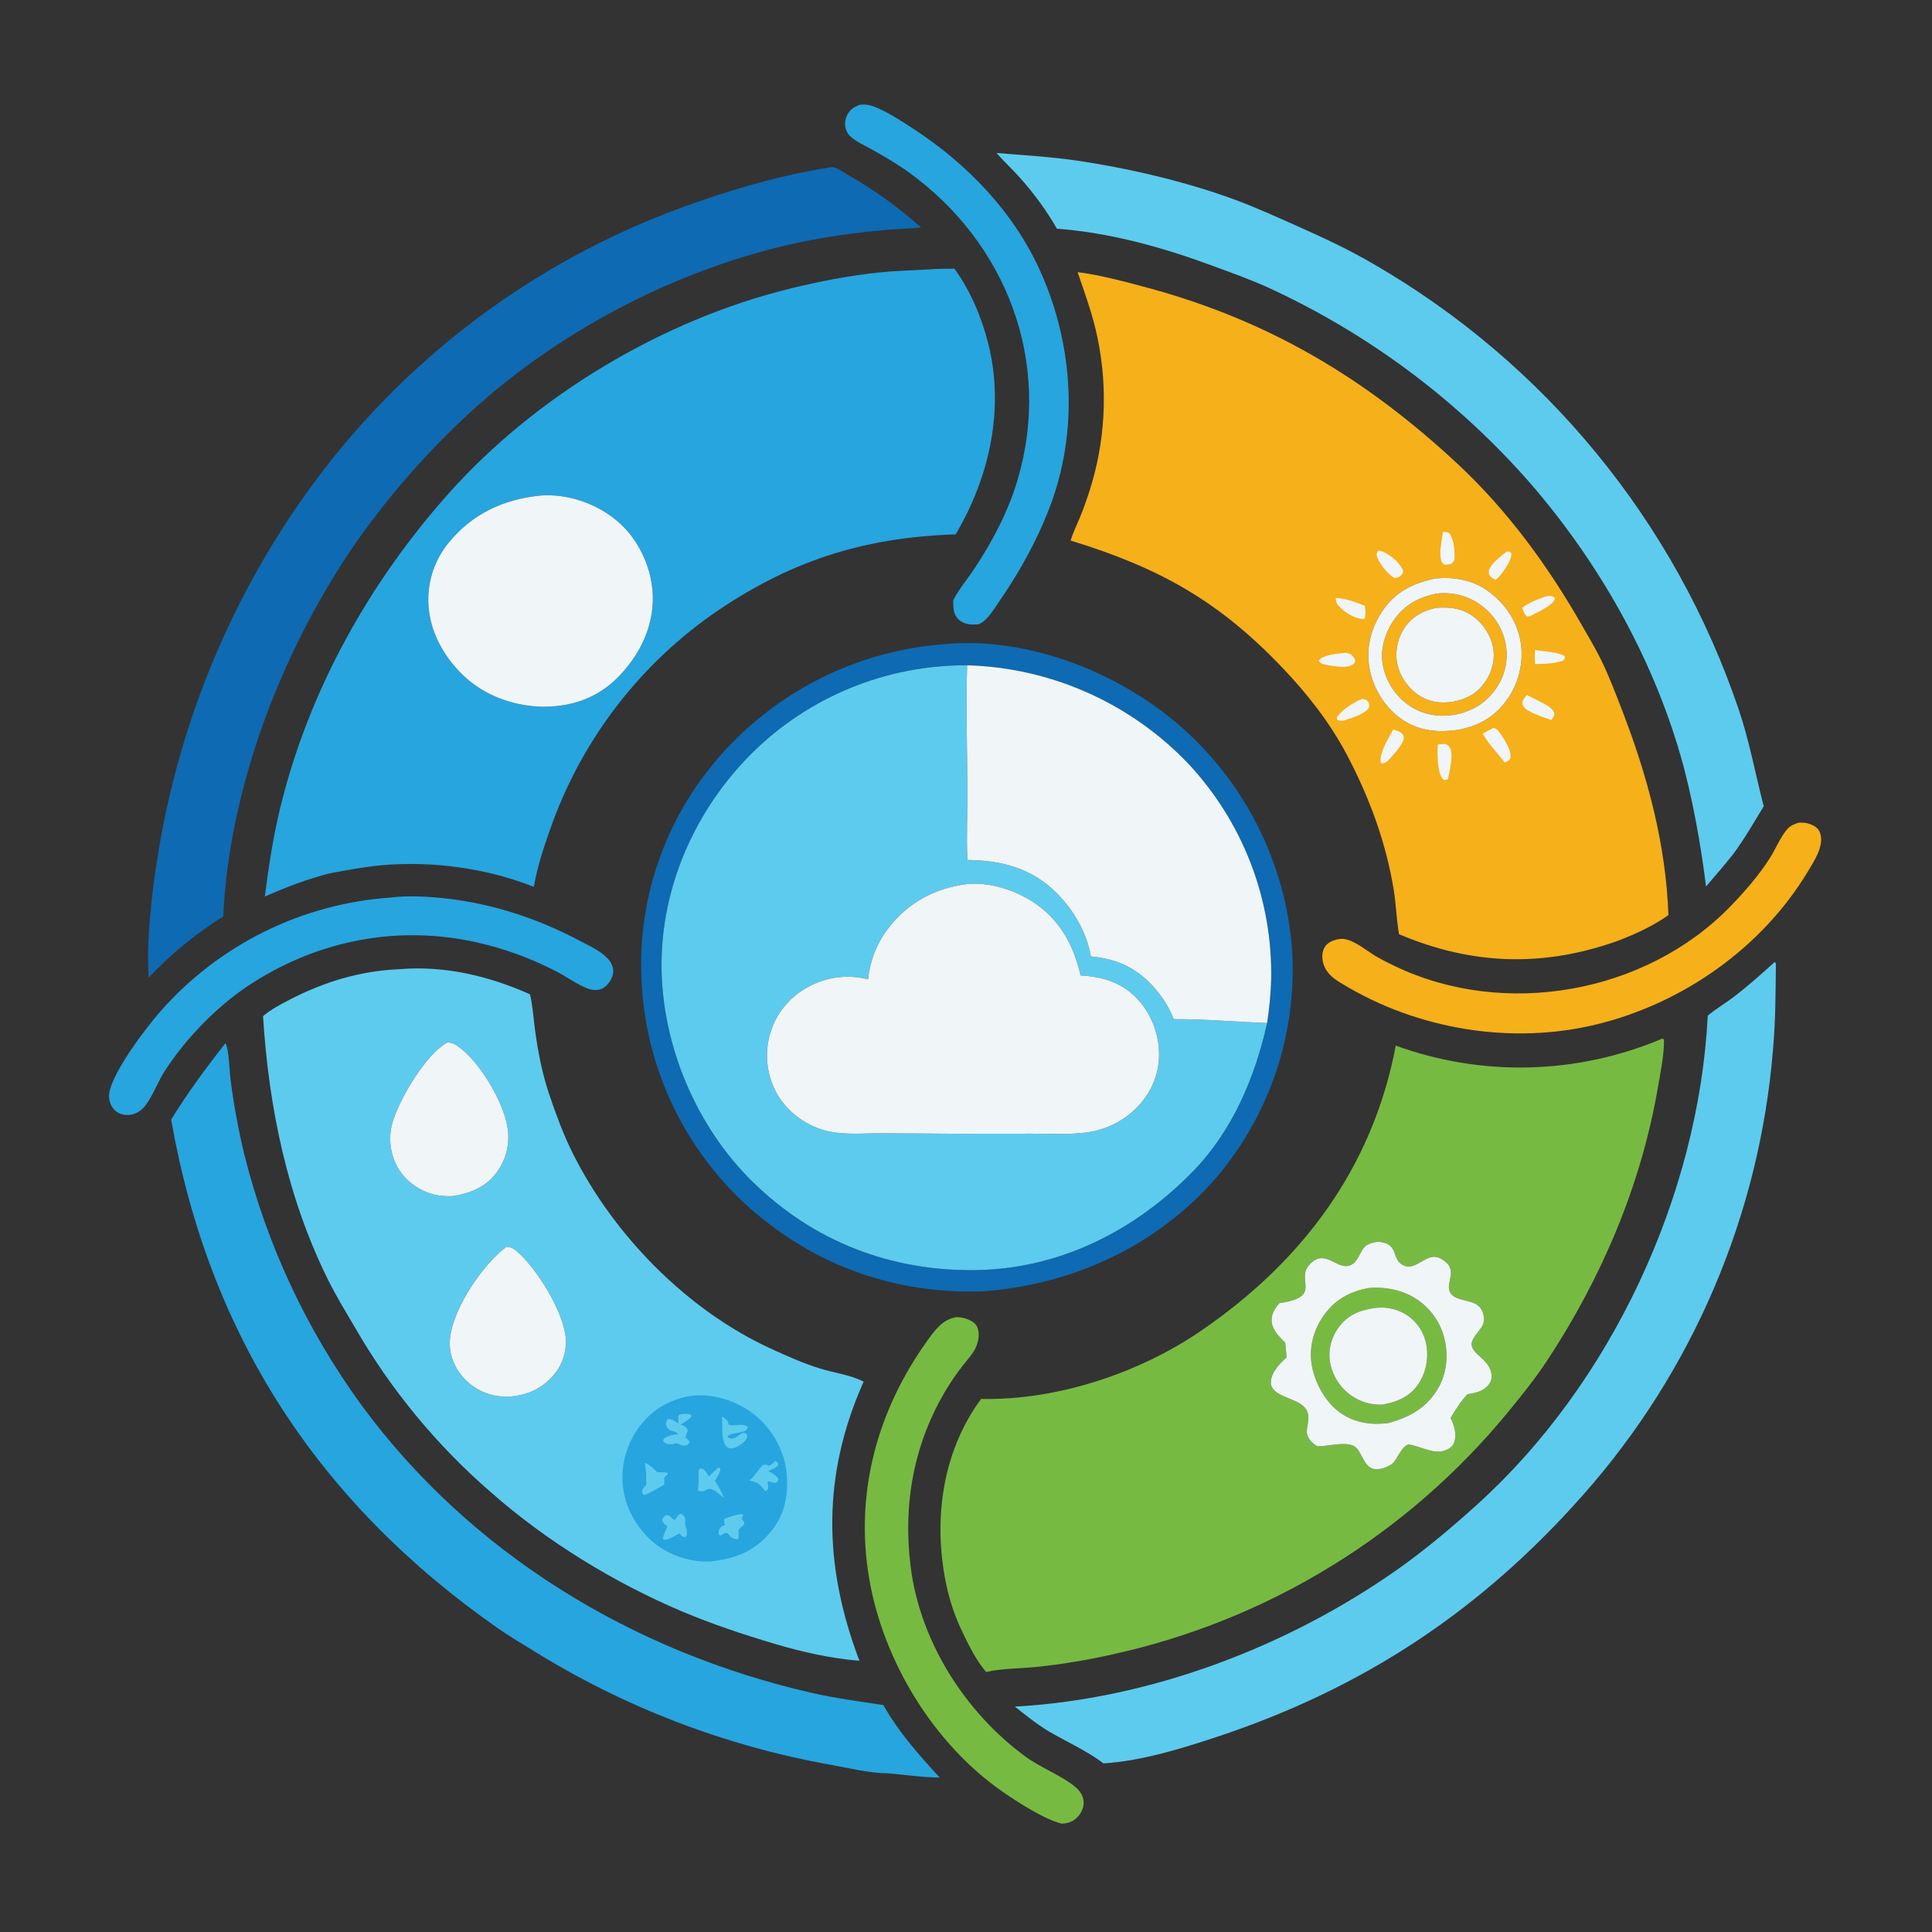 <?xml version="1.0" encoding="utf-8" ?>
<svg xmlns="http://www.w3.org/2000/svg" xmlns:xlink="http://www.w3.org/1999/xlink" width="1024" height="1024">
	<rect width="100%" height="100%" fill="#333333" stroke="none"/>
	<g>
		<path fill="#0E6AB2" d="M503.405 341.215C503.666 341.191 503.926 341.159 504.187 341.142C546.572 338.34 592.252 356.394 624.228 383.688Q625.838 385.066 627.413 386.484Q628.989 387.901 630.53 389.356Q632.071 390.81 633.576 392.302Q635.081 393.794 636.55 395.322Q638.018 396.85 639.449 398.413Q640.88 399.976 642.273 401.573Q643.666 403.17 645.02 404.801Q646.373 406.431 647.687 408.094Q649.001 409.757 650.274 411.451Q651.547 413.145 652.779 414.87Q654.01 416.594 655.2 418.348Q656.389 420.102 657.536 421.884Q658.682 423.666 659.786 425.476Q660.889 427.285 661.948 429.121Q663.006 430.956 664.021 432.817Q665.035 434.678 666.004 436.563Q666.972 438.448 667.895 440.355Q668.818 442.263 669.694 444.193Q670.57 446.122 671.399 448.072Q672.229 450.022 673.01 451.992Q673.792 453.962 674.526 455.95Q675.26 457.938 675.945 459.943Q676.63 461.949 677.267 463.97Q677.904 465.991 678.491 468.028Q679.078 470.064 679.616 472.114Q680.154 474.163 680.642 476.226Q681.13 478.288 681.568 480.361Q682.006 482.435 682.393 484.518Q682.781 486.602 683.118 488.694Q683.454 490.786 683.741 492.886Q684.027 494.986 684.262 497.092Q684.497 499.198 684.681 501.309Q684.835 503.357 684.939 505.409Q685.043 507.46 685.098 509.513Q685.153 511.567 685.158 513.621Q685.163 515.675 685.119 517.728Q685.074 519.782 684.98 521.833Q684.886 523.885 684.742 525.934Q684.598 527.983 684.405 530.028Q684.212 532.073 683.969 534.113Q683.727 536.152 683.435 538.186Q683.143 540.219 682.802 542.244Q682.462 544.27 682.072 546.286Q681.682 548.303 681.244 550.31Q680.806 552.317 680.319 554.312Q679.832 556.308 679.298 558.291Q678.763 560.274 678.18 562.244Q677.598 564.213 676.968 566.168Q676.338 568.124 675.661 570.063Q674.984 572.002 674.261 573.924Q673.537 575.847 672.767 577.751Q671.997 579.655 671.182 581.54Q670.366 583.425 669.505 585.29Q668.644 587.155 667.738 588.999Q666.832 590.842 665.882 592.663Q664.932 594.484 663.938 596.282Q662.945 598.08 661.908 599.853Q660.871 601.626 659.791 603.373Q658.712 605.121 657.591 606.841Q656.469 608.562 655.306 610.256Q654.144 611.949 652.941 613.614Q651.737 615.278 650.494 616.913Q649.251 618.549 647.969 620.153Q646.687 621.758 645.366 623.331C614.048 659.897 569.745 680.541 522.123 684.363C475.841 686.358 432.836 671.382 398.005 640.832Q396.417 639.431 394.863 637.991Q393.31 636.551 391.793 635.073Q390.275 633.595 388.795 632.08Q387.314 630.565 385.871 629.014Q384.429 627.463 383.025 625.877Q381.62 624.291 380.256 622.671Q378.891 621.051 377.567 619.398Q376.243 617.745 374.96 616.06Q373.677 614.374 372.436 612.658Q371.195 610.941 369.996 609.195Q368.798 607.448 367.643 605.673Q366.488 603.897 365.377 602.094Q364.266 600.29 363.2 598.46Q362.134 596.629 361.113 594.773Q360.092 592.917 359.118 591.037Q358.143 589.156 357.215 587.252Q356.287 585.348 355.406 583.422Q354.525 581.495 353.692 579.548Q352.859 577.6 352.074 575.633Q351.29 573.665 350.554 571.679Q349.818 569.693 349.131 567.689Q348.444 565.686 347.807 563.666Q347.169 561.646 346.582 559.61Q345.995 557.575 345.458 555.526Q344.921 553.477 344.434 551.416Q343.948 549.354 343.513 547.281Q343.077 545.208 342.693 543.125Q342.309 541.042 341.977 538.95Q341.644 536.858 341.363 534.759Q341.082 532.659 340.853 530.554Q340.624 528.448 340.446 526.337Q340.269 524.226 340.144 522.112Q340.01 520.058 339.927 518.002Q339.844 515.946 339.811 513.888Q339.779 511.831 339.797 509.773Q339.815 507.715 339.884 505.658Q339.953 503.601 340.072 501.547Q340.192 499.492 340.362 497.442Q340.531 495.391 340.752 493.345Q340.972 491.298 341.243 489.258Q341.514 487.218 341.835 485.186Q342.155 483.153 342.526 481.129Q342.897 479.104 343.318 477.09Q343.738 475.075 344.208 473.072Q344.678 471.068 345.197 469.077Q345.717 467.086 346.285 465.108Q346.853 463.13 347.469 461.166Q348.086 459.203 348.751 457.255Q349.416 455.308 350.128 453.377Q350.841 451.446 351.6 449.534Q352.36 447.621 353.167 445.728Q353.974 443.835 354.827 441.962Q355.68 440.089 356.578 438.238Q357.477 436.387 358.422 434.558Q359.366 432.73 360.355 430.925Q361.344 429.12 362.377 427.34Q363.41 425.561 364.486 423.807Q365.563 422.053 366.682 420.326Q367.802 418.599 368.963 416.9Q370.125 415.202 371.328 413.532Q372.531 411.863 373.775 410.223Q375.019 408.584 376.303 406.975Q377.586 405.367 378.91 403.791Q380.233 402.214 381.594 400.671Q383.029 399.037 384.503 397.439Q385.978 395.841 387.491 394.279Q389.005 392.718 390.557 391.195Q392.109 389.672 393.698 388.188Q395.287 386.703 396.913 385.259Q398.538 383.814 400.199 382.411Q401.859 381.007 403.554 379.645Q405.249 378.282 406.977 376.963Q408.705 375.643 410.466 374.366Q412.226 373.089 414.017 371.857Q415.809 370.624 417.63 369.436Q419.451 368.248 421.302 367.106Q423.152 365.964 425.03 364.867Q426.908 363.771 428.812 362.722Q430.717 361.672 432.647 360.67Q434.577 359.668 436.531 358.715Q438.485 357.761 440.462 356.856Q442.439 355.951 444.438 355.095Q446.437 354.239 448.457 353.433Q450.476 352.627 452.515 351.871Q454.554 351.115 456.611 350.41Q458.668 349.705 460.742 349.051Q462.816 348.397 464.905 347.794Q466.995 347.192 469.098 346.641Q471.202 346.091 473.318 345.593Q475.435 345.094 477.563 344.649Q479.692 344.203 481.831 343.81Q483.969 343.417 486.117 343.078Q488.265 342.738 490.42 342.452Q492.576 342.165 494.738 341.932Q496.9 341.699 499.067 341.52Q501.234 341.341 503.405 341.215ZM671.59 542.212Q673.391 530.663 673.747 518.979Q673.782 517.014 673.77 515.049Q673.758 513.084 673.698 511.119Q673.639 509.155 673.532 507.193Q673.425 505.231 673.271 503.271Q673.116 501.312 672.915 499.357Q672.713 497.402 672.465 495.453Q672.216 493.504 671.921 491.561Q671.625 489.618 671.283 487.683Q670.941 485.747 670.552 483.821Q670.163 481.895 669.727 479.978Q669.292 478.062 668.811 476.157Q668.329 474.251 667.802 472.358Q667.275 470.465 666.702 468.585Q666.13 466.705 665.512 464.84Q664.894 462.974 664.231 461.124Q663.568 459.274 662.861 457.44Q662.154 455.607 661.403 453.791Q660.652 451.975 659.857 450.177Q659.062 448.38 658.224 446.602Q657.386 444.825 656.506 443.068Q655.625 441.311 654.702 439.576Q653.78 437.841 652.815 436.128Q651.851 434.416 650.846 432.727Q649.841 431.039 648.795 429.375Q647.749 427.711 646.663 426.073Q645.578 424.435 644.453 422.823Q643.328 421.212 642.165 419.628Q641.002 418.044 639.8 416.489Q638.599 414.933 637.361 413.407Q636.122 411.881 634.848 410.386Q633.573 408.89 632.262 407.426Q630.952 405.961 629.606 404.529Q628.187 403.047 626.732 401.599Q625.278 400.152 623.788 398.741Q622.299 397.329 620.776 395.954Q619.252 394.579 617.696 393.242Q616.14 391.905 614.551 390.606Q612.963 389.307 611.343 388.047Q609.723 386.787 608.073 385.567Q606.424 384.347 604.745 383.167Q603.065 381.988 601.358 380.849Q599.651 379.711 597.916 378.615Q596.182 377.518 594.421 376.465Q592.66 375.411 590.875 374.4Q589.089 373.39 587.279 372.423Q585.469 371.456 583.636 370.533Q581.803 369.611 579.948 368.733Q578.093 367.856 576.217 367.024Q574.342 366.192 572.446 365.405Q570.551 364.619 568.637 363.879Q566.723 363.14 564.792 362.447Q562.86 361.754 560.912 361.108Q558.965 360.462 557.002 359.864Q555.039 359.266 553.062 358.716Q551.085 358.166 549.095 357.664Q547.106 357.162 545.104 356.709Q543.103 356.256 541.091 355.852Q539.08 355.447 537.059 355.092Q535.037 354.737 533.008 354.431Q530.979 354.125 528.944 353.869Q526.908 353.612 524.866 353.406Q522.824 353.199 520.779 353.042Q518.733 352.885 516.683 352.778Q514.634 352.671 512.583 352.614Q510.608 352.604 508.634 352.643Q506.659 352.682 504.686 352.769Q502.713 352.856 500.743 352.992Q498.773 353.127 496.807 353.311Q494.84 353.495 492.879 353.727Q490.918 353.959 488.963 354.239Q487.008 354.519 485.061 354.847Q483.113 355.175 481.174 355.551Q479.236 355.927 477.307 356.35Q475.378 356.773 473.46 357.243Q471.541 357.713 469.635 358.23Q467.73 358.748 465.837 359.311Q463.944 359.875 462.066 360.485Q460.188 361.095 458.325 361.751Q456.462 362.407 454.616 363.109Q452.77 363.81 450.942 364.557Q449.113 365.303 447.304 366.094Q445.494 366.885 443.705 367.721Q441.915 368.556 440.147 369.435Q438.378 370.314 436.632 371.236Q434.885 372.158 433.162 373.123Q431.439 374.087 429.74 375.094Q428.041 376.1 426.367 377.148Q424.693 378.196 423.045 379.285Q421.398 380.374 419.777 381.503Q418.157 382.632 416.565 383.8Q414.972 384.968 413.409 386.175Q411.846 387.382 410.313 388.627Q408.78 389.872 407.278 391.154Q405.776 392.436 404.306 393.755Q402.835 395.073 401.398 396.428Q399.961 397.782 398.557 399.171C368.634 429.013 350.384 469.765 350.63 512.304C350.872 554.065 369.062 597.139 398.876 626.356C431.112 657.946 471.815 673.724 516.81 673.188C561.394 672.657 601.405 652.493 632.22 620.92C653.174 599.45 665.15 571.092 671.59 542.212Z"/>
		<path fill="#5DCBEE" d="M671.59 542.212C665.15 571.092 653.174 599.45 632.22 620.92C601.405 652.493 561.394 672.657 516.81 673.188C471.815 673.724 431.112 657.946 398.876 626.356C369.062 597.139 350.872 554.065 350.63 512.304C350.384 469.765 368.634 429.013 398.557 399.171Q399.961 397.782 401.398 396.428Q402.835 395.073 404.306 393.755Q405.776 392.436 407.278 391.154Q408.78 389.872 410.313 388.627Q411.846 387.382 413.409 386.175Q414.972 384.968 416.565 383.8Q418.157 382.632 419.777 381.503Q421.398 380.374 423.045 379.285Q424.693 378.196 426.367 377.148Q428.041 376.1 429.74 375.094Q431.439 374.087 433.162 373.123Q434.885 372.158 436.632 371.236Q438.378 370.314 440.147 369.435Q441.915 368.556 443.705 367.721Q445.494 366.885 447.304 366.094Q449.113 365.303 450.942 364.557Q452.77 363.81 454.616 363.109Q456.462 362.407 458.325 361.751Q460.188 361.095 462.066 360.485Q463.944 359.875 465.837 359.311Q467.729 358.748 469.635 358.23Q471.541 357.713 473.46 357.243Q475.378 356.773 477.307 356.35Q479.236 355.927 481.174 355.551Q483.113 355.175 485.061 354.847Q487.008 354.519 488.963 354.239Q490.918 353.959 492.879 353.727Q494.84 353.495 496.807 353.311Q498.773 353.127 500.743 352.992Q502.713 352.856 504.686 352.769Q506.659 352.682 508.634 352.643Q510.608 352.604 512.583 352.614C511.951 374.519 512.601 396.608 512.763 418.528C512.855 430.887 512.122 443.455 512.754 455.779C531.078 456.03 547.227 460.253 560.436 473.711C569.246 482.685 576.033 494.423 578.181 506.914C592.851 508.301 603.726 513.58 613.181 525.132Q614.585 526.818 615.851 528.61Q617.117 530.403 618.236 532.29Q619.355 534.178 620.32 536.148Q621.286 538.119 622.091 540.16C638.544 540.088 655.134 541.612 671.59 542.212ZM460.058 519.028C448.526 516.174 436.871 517.931 426.65 524.046Q425.772 524.566 424.921 525.128Q424.07 525.691 423.248 526.296Q422.426 526.9 421.635 527.544Q420.844 528.189 420.086 528.872Q419.328 529.555 418.605 530.275Q417.882 530.995 417.195 531.75Q416.509 532.505 415.861 533.293Q415.213 534.081 414.605 534.9Q413.997 535.72 413.431 536.568Q412.864 537.417 412.341 538.292Q411.817 539.168 411.338 540.069Q410.858 540.969 410.424 541.893Q409.99 542.816 409.603 543.76Q409.215 544.704 408.875 545.666Q408.535 546.628 408.243 547.605Q407.951 548.583 407.708 549.574Q407.465 550.564 407.272 551.566Q407.078 552.567 406.934 553.576Q406.79 554.586 406.695 555.601Q406.601 556.617 406.557 557.636Q406.513 558.654 406.519 559.674Q406.525 560.694 406.581 561.712Q406.637 562.73 406.743 563.745Q406.85 564.759 407.006 565.767Q407.162 566.774 407.368 567.773Q407.573 568.772 407.828 569.76Q408.082 570.747 408.385 571.721Q408.688 572.695 409.038 573.652Q409.388 574.61 409.785 575.549Q410.182 576.489 410.625 577.407Q411.068 578.326 411.555 579.222Q412.043 580.117 412.574 580.988C418.288 590.204 428.273 597.181 438.842 599.58C447.794 601.612 458.457 600.615 467.607 600.638L507.969 600.906L547.499 600.865C558.399 600.842 571.227 601.823 581.808 599.059Q583.234 598.684 584.633 598.217Q586.031 597.75 587.396 597.192Q588.761 596.635 590.086 595.989Q591.411 595.343 592.692 594.611Q593.972 593.88 595.202 593.066Q596.431 592.253 597.605 591.36Q598.779 590.468 599.891 589.5Q601.004 588.533 602.051 587.495C609.846 579.78 614.305 569.926 614.327 558.909C614.349 547.796 609.888 536.463 602.001 528.579C593.825 520.406 583.956 517.688 572.724 517.003C569.019 500.689 561.396 486.851 546.952 477.701C536.877 471.32 523.694 467.256 511.702 468.676C495.128 470.957 481.154 478.522 470.881 491.919C464.749 499.917 461.186 509.042 460.058 519.028Z"/>
		<path fill="#77BA42" d="M881.096 550.464C881.403 550.546 881.63 550.811 881.885 551.001C882.365 557.369 879.785 570.242 878.597 577.07C869.628 628.605 848.864 677.224 820.198 720.863C813.878 730.484 806.755 739.315 799.48 748.212Q796.999 751.237 794.455 754.209Q791.912 757.182 789.307 760.1Q786.702 763.019 784.037 765.883Q781.372 768.747 778.647 771.555Q775.923 774.363 773.141 777.113Q770.359 779.863 767.52 782.555Q764.681 785.247 761.787 787.879Q758.893 790.511 755.944 793.083Q752.996 795.654 749.994 798.163Q746.993 800.672 743.94 803.119Q740.887 805.565 737.783 807.947Q734.68 810.329 731.528 812.646Q728.375 814.963 725.176 817.214Q721.976 819.464 718.73 821.648Q715.484 823.832 712.193 825.947Q708.902 828.063 705.568 830.109Q702.234 832.156 698.858 834.132Q695.482 836.109 692.065 838.015Q688.648 839.921 685.193 841.755Q681.737 843.589 678.244 845.351Q674.751 847.113 671.223 848.802Q667.694 850.49 664.13 852.105Q660.567 853.72 656.971 855.26Q653.375 856.801 649.747 858.266Q646.12 859.731 642.463 861.12Q638.805 862.509 635.12 863.822Q631.435 865.134 627.723 866.37Q624.011 867.606 620.274 868.764Q616.537 869.922 612.777 871.002Q609.017 872.082 605.235 873.083Q601.453 874.084 597.651 875.007Q593.849 875.929 590.029 876.772C576.668 879.811 562.83 882.121 549.201 883.52C540.699 884.393 531.529 884.259 523.194 886.067C523.017 886.106 522.841 886.149 522.664 886.189C517.417 880.064 513.773 872.574 510.259 865.367C504.901 854.333 501.77 843.367 499.994 831.253C495.401 799.927 500.954 767.253 520.01 741.462C560.086 742.295 603.563 727.934 636.51 705.393C690.237 668.635 727.532 618.949 739.789 554.189Q741.914 554.962 744.057 555.685Q746.2 556.407 748.359 557.08Q750.518 557.752 752.693 558.373Q754.867 558.995 757.056 559.565Q759.244 560.136 761.445 560.654Q763.646 561.173 765.859 561.641Q768.071 562.108 770.294 562.523Q772.517 562.938 774.75 563.301Q776.982 563.664 779.222 563.974Q781.462 564.285 783.708 564.543Q785.955 564.801 788.207 565.006Q790.459 565.211 792.716 565.364Q794.972 565.516 797.231 565.615Q799.491 565.715 801.751 565.761Q804.012 565.808 806.274 565.801Q808.535 565.794 810.796 565.735Q813.057 565.675 815.315 565.563Q817.574 565.45 819.829 565.285Q822.085 565.119 824.336 564.901Q826.586 564.682 828.832 564.411Q831.077 564.141 833.315 563.817Q835.553 563.493 837.783 563.117Q840.013 562.742 842.234 562.313Q844.454 561.885 846.664 561.405Q848.874 560.925 851.072 560.393Q853.27 559.862 855.455 559.279Q857.64 558.696 859.811 558.061Q861.982 557.427 864.137 556.742Q866.292 556.058 868.431 555.322Q870.569 554.587 872.69 553.802Q874.811 553.017 876.913 552.182Q879.014 551.348 881.096 550.464ZM678.171 690.65C675.851 693.212 673.874 696.233 673.975 699.841C674.114 704.795 677.958 708.416 681.19 711.694L681.936 719.385C678.239 722.883 673.668 727.281 673.545 732.79C673.508 734.423 674.294 735.843 675.423 736.96C680.534 742.015 693.21 741.995 693.454 751.036C693.605 756.63 690.595 759.545 695.3 764.353C696.119 765.189 697.098 765.848 698.066 766.497L698.811 766.522C704.167 766.665 714.893 763.301 718.908 767.424C722.226 770.832 723.324 778.473 729.196 778.713C732.308 778.841 735.261 777.565 737.822 775.938C737.931 775.832 738.043 775.729 738.151 775.621C741.258 772.48 742.211 767.584 746.355 765.576C753.565 766.396 761.622 772.522 768.682 767.312C770.419 766.03 771.117 764.098 771.281 762.021C771.6 757.984 770.516 755.125 768.848 751.517C771.507 747.189 774.237 742.591 777.821 738.961C782.108 738.327 786.414 737.405 789.205 733.68C790.623 731.787 790.839 729.697 790.363 727.426C788.601 719.021 776.782 716.943 780.875 709.553C783.521 704.777 787.852 702.748 786.202 696.499C785.586 694.165 784.271 692.301 782.15 691.111C778.366 688.987 770.386 689.137 768.446 684.714C766.026 679.194 773.702 672.927 763.863 667.202C762.087 666.168 760.16 665.865 758.168 666.418C753.469 667.724 748.796 673.225 743.637 670.552C737.147 667.189 741.907 658.971 730.346 658.126C727.5 658.631 724.399 659.098 722.605 661.648C720.312 664.906 719.072 670.083 714.531 670.946C707.867 672.213 701.794 661.535 693.88 670.437C686.661 678.558 701.208 687.398 678.171 690.65Z"/>
		<path fill="#77BA42" d="M725.715 682.635C733.514 682.001 741.676 683.408 748.557 687.206Q749.323 687.632 750.068 688.095Q750.812 688.559 751.532 689.059Q752.252 689.56 752.946 690.095Q753.64 690.631 754.307 691.201Q754.973 691.771 755.61 692.373Q756.247 692.976 756.853 693.609Q757.459 694.243 758.033 694.906Q758.606 695.569 759.146 696.26Q759.686 696.951 760.19 697.669Q760.694 698.386 761.162 699.128Q761.63 699.869 762.06 700.633Q762.49 701.397 762.881 702.182Q763.272 702.967 763.624 703.77Q763.975 704.573 764.286 705.393Q764.596 706.213 764.866 707.048Q765.135 707.882 765.362 708.729C767.777 717.555 766.964 727.573 762.374 735.553C756.277 746.153 747.284 751.121 735.817 754.25C726.919 755.371 718.211 754.196 710.714 749.027C702.581 743.42 696.889 733.016 695.255 723.394C693.676 714.089 696.289 704.721 701.7 697.084C707.619 688.729 715.763 684.386 725.715 682.635ZM732.721 744.494C740.304 743.173 746.946 740.415 751.557 733.89C755.792 727.898 757.324 719.712 755.966 712.532C754.757 706.146 751.179 700.671 745.752 697.077C741.106 693.999 734.906 692.462 729.343 693.184C721.64 694.144 715.18 696.379 710.142 702.692C705.913 707.992 703.857 714.808 704.865 721.545Q704.974 722.226 705.116 722.9Q705.259 723.574 705.435 724.24Q705.611 724.907 705.821 725.563Q706.03 726.22 706.273 726.865Q706.515 727.51 706.789 728.142Q707.064 728.775 707.37 729.392Q707.675 730.01 708.012 730.611Q708.348 731.213 708.715 731.797Q709.081 732.381 709.476 732.945Q709.871 733.51 710.294 734.054Q710.717 734.598 711.167 735.12Q711.617 735.643 712.092 736.142Q712.568 736.64 713.068 737.115Q713.568 737.589 714.091 738.038Q714.614 738.486 715.159 738.908Q715.704 739.33 716.27 739.724C721.25 743.177 726.703 744.663 732.721 744.494Z"/>
		<path fill="#27A5DF" d="M492.514 142.786C496.93 142.391 501.433 142.477 505.866 142.403C514.226 153.837 520.327 168.298 523.772 181.993C532.52 216.761 524.472 252.909 506.503 283.216C456.829 284.892 417.754 297.585 376.897 326.084Q375.058 327.388 373.245 328.728Q371.432 330.068 369.645 331.443Q367.858 332.817 366.098 334.226Q364.338 335.635 362.605 337.077Q360.873 338.52 359.168 339.996Q357.464 341.471 355.788 342.98Q354.113 344.488 352.467 346.029Q350.821 347.569 349.205 349.141Q347.589 350.713 346.003 352.316Q344.418 353.919 342.864 355.552Q341.31 357.186 339.788 358.849Q338.266 360.512 336.776 362.204Q335.286 363.896 333.829 365.616Q332.372 367.337 330.949 369.085Q329.525 370.834 328.136 372.609Q326.747 374.385 325.392 376.187Q324.037 377.989 322.718 379.817Q321.398 381.644 320.114 383.497Q318.83 385.35 317.582 387.228Q316.334 389.105 315.122 391.007Q313.91 392.908 312.736 394.832Q311.561 396.757 310.424 398.703Q309.287 400.65 308.187 402.618Q307.088 404.586 306.027 406.575Q304.965 408.565 303.943 410.574Q302.92 412.583 301.937 414.612Q300.953 416.64 300.009 418.687Q299.065 420.735 298.16 422.8Q297.256 424.865 296.391 426.947Q295.527 429.029 294.703 431.128Q293.879 433.226 293.096 435.34Q292.312 437.454 291.57 439.583C287.991 449.646 284.803 459.505 282.937 470.047C258.037 460.197 229.38 456.247 202.674 458.565C193.281 459.38 184.003 461.171 174.744 462.885C162.724 465.953 151.713 470.217 140.371 475.178C142.381 459.317 144.805 443.412 148.599 427.87C163.692 366.051 195.593 308.88 237.79 261.539C284.016 209.678 351.243 169.535 418.646 152.983C434.007 149.21 450.025 146.092 465.765 144.432C474.615 143.499 483.627 143.295 492.514 142.786ZM288.037 374.595C303.396 374.481 316.794 369.91 327.691 358.785C338.834 347.408 346.215 332.719 346.008 316.574C345.829 302.634 339.627 288.084 329.585 278.382C319.049 268.202 303.663 262.196 289.042 262.51C288.069 262.531 287.115 262.602 286.147 262.701C266.792 264.626 250.188 272.417 237.747 287.697Q236.999 288.611 236.296 289.562Q235.594 290.512 234.94 291.496Q234.287 292.48 233.682 293.496Q233.078 294.511 232.525 295.556Q231.972 296.6 231.472 297.67Q230.971 298.741 230.525 299.835Q230.078 300.929 229.687 302.043Q229.295 303.158 228.959 304.291Q228.623 305.424 228.344 306.572Q228.065 307.72 227.844 308.881Q227.622 310.042 227.459 311.212Q227.295 312.382 227.19 313.559Q227.085 314.736 227.038 315.917Q226.992 317.097 227.004 318.279Q227.016 319.461 227.087 320.64Q227.158 321.819 227.287 322.994C228.824 337.834 237.731 351.882 249.189 361.168C259.955 369.894 274.282 374.397 288.037 374.595Z"/>
		<path fill="#5DCBEE" d="M211.411 513.721C235.424 511.632 259.102 517.248 280.878 526.996C282.356 532.805 282.654 539.061 283.45 545.002C285.055 556.973 287.274 568.779 291.161 580.239C294.698 590.666 298.563 601.228 303.481 611.086C325.157 654.531 363.911 694.212 408.232 714.656C416.817 718.616 425.631 722.556 434.68 725.347C441.819 727.549 450.741 728.735 457.312 732.096C457.458 732.17 457.601 732.251 457.745 732.329C435.547 782.099 436.372 829.807 455.516 880.259C440.22 878.986 425.061 875.582 410.379 871.209C393.716 866.225 377.318 860.8 361.291 854.002C325.379 838.769 289.682 816.912 260.388 791.106Q254.992 786.441 249.796 781.553Q244.6 776.666 239.615 771.565Q234.629 766.463 229.861 761.157Q225.094 755.851 220.554 750.349Q216.014 744.847 211.708 739.16Q207.403 733.473 203.34 727.609Q199.277 721.746 195.465 715.718Q191.652 709.689 188.095 703.506C183.263 695.295 178.265 687.13 174.016 678.595C152.277 634.924 142.456 587.004 139.413 538.598C143.544 535.026 148.704 532.353 153.532 529.847C171.63 520.45 190.958 514.551 211.411 513.721ZM239.834 633.979C249.305 632.472 257.603 629.196 263.436 621.189Q263.895 620.555 264.322 619.9Q264.749 619.244 265.143 618.568Q265.537 617.892 265.897 617.197Q266.257 616.502 266.582 615.79Q266.907 615.078 267.196 614.351Q267.485 613.624 267.737 612.883Q267.99 612.143 268.206 611.391Q268.421 610.638 268.599 609.876Q268.777 609.114 268.917 608.344Q269.056 607.574 269.158 606.799Q269.259 606.023 269.322 605.243Q269.385 604.463 269.408 603.681Q269.432 602.898 269.417 602.116Q269.402 601.334 269.348 600.553Q269.294 599.772 269.202 598.995Q269.109 598.218 268.978 597.447C266.683 583.62 253.978 562.185 242.354 554.308C240.667 553.165 239.271 552.64 237.238 552.488C225.841 558.461 212.032 582.083 208.312 594.046Q208.078 594.779 207.88 595.523Q207.682 596.267 207.52 597.019Q207.359 597.772 207.235 598.532Q207.111 599.291 207.025 600.056Q206.939 600.821 206.89 601.589Q206.841 602.358 206.83 603.127Q206.82 603.897 206.847 604.666Q206.874 605.435 206.938 606.202Q207.003 606.969 207.106 607.732Q207.208 608.495 207.348 609.252Q207.488 610.009 207.665 610.758Q207.842 611.507 208.056 612.246Q208.27 612.986 208.519 613.714Q208.769 614.442 209.054 615.157Q209.34 615.872 209.66 616.572Q209.98 617.272 210.334 617.955C214.106 625.149 221.047 630.491 228.794 632.788C232.459 633.875 236.019 634.103 239.834 633.979ZM269.362 740.286C279.011 739.619 286.827 736.425 293.283 728.999Q293.722 728.497 294.135 727.974Q294.549 727.45 294.936 726.907Q295.323 726.364 295.683 725.803Q296.042 725.241 296.374 724.662Q296.705 724.084 297.008 723.489Q297.31 722.895 297.583 722.286Q297.855 721.678 298.097 721.056Q298.34 720.435 298.551 719.802Q298.762 719.17 298.941 718.527Q299.121 717.885 299.268 717.235Q299.416 716.584 299.531 715.927Q299.646 715.271 299.729 714.609Q299.811 713.947 299.861 713.282Q299.911 712.617 299.927 711.95Q299.944 711.284 299.928 710.617Q299.911 709.95 299.862 709.285C298.741 695.138 284.2 671.747 273.554 662.894C271.86 661.485 270.572 660.868 268.357 660.848C255.866 670.271 240.889 692.477 238.661 708.124C237.592 715.635 239.654 722.529 244.24 728.537Q244.698 729.125 245.184 729.691Q245.67 730.256 246.183 730.797Q246.696 731.337 247.235 731.852Q247.775 732.367 248.338 732.855Q248.902 733.343 249.489 733.802Q250.076 734.262 250.685 734.692Q251.294 735.122 251.923 735.522Q252.552 735.922 253.2 736.291Q253.848 736.659 254.513 736.995Q255.179 737.332 255.86 737.635Q256.541 737.938 257.236 738.208Q257.931 738.477 258.639 738.712Q259.346 738.947 260.064 739.147Q260.782 739.347 261.51 739.512Q262.237 739.676 262.971 739.805Q263.705 739.933 264.445 740.026C266.089 740.224 267.706 740.319 269.362 740.286Z"/>
		<path fill="#27A5DF" d="M367.522 739.677C378.288 738.664 390.231 742.565 398.839 748.966C407.974 755.759 415.016 767.24 416.643 778.525C418.253 789.7 416.633 801.189 409.721 810.329C401.765 820.849 391.963 825.548 379.121 827.292C378.901 827.338 378.684 827.403 378.461 827.43C368.249 828.667 356.118 824.976 347.974 818.806C338.786 811.845 331.907 800.649 330.331 789.195Q330.178 788.077 330.081 786.954Q329.984 785.83 329.943 784.702Q329.903 783.575 329.919 782.447Q329.935 781.319 330.008 780.193Q330.081 779.067 330.211 777.947Q330.34 776.826 330.526 775.713Q330.711 774.601 330.952 773.499Q331.193 772.396 331.49 771.308Q331.786 770.219 332.137 769.147Q332.487 768.075 332.891 767.022Q333.295 765.969 333.752 764.937Q334.208 763.905 334.716 762.898Q335.223 761.89 335.781 760.91Q336.339 759.929 336.945 758.978Q337.551 758.026 338.204 757.107Q338.857 756.187 339.556 755.301C346.456 746.452 356.421 741.004 367.522 739.677Z"/>
		<path fill="#5DCBEE" d="M359.579 754.516C359.547 752.985 359.346 751.306 359.796 749.843C361.844 749.377 364.349 748.989 366.31 749.92L366.505 750.692C365.057 752.598 362.756 753.764 360.758 755.036C361.374 755.284 362.067 755.524 362.644 755.867C363.851 756.584 364.16 757.063 364.543 758.381C364.031 759.572 363.649 760.624 363.364 761.899C364.163 762.57 364.865 763.233 365.556 764.015C365.257 765.078 364.895 765.559 363.827 766.04C362.239 766.755 360.091 765.46 358.549 764.886C357.068 765.322 355.487 765.743 353.938 765.376C352.66 765.073 352.173 764.619 351.439 763.582L351.835 762.511C353.756 761.075 356.234 760.7 358.526 760.119L359.091 760.53L359.105 759.835L359.234 759.872C358.439 759.156 358.783 759.32 357.851 758.99C357.038 758.703 356.181 758.484 355.392 758.13C354.23 757.609 353.528 756.879 353.161 755.634C352.8 754.409 353.159 753.346 353.708 752.281C353.887 752.237 354.063 752.172 354.245 752.148C356.001 751.916 357.717 753.245 359.088 754.177L359.579 754.516Z"/>
		<path fill="#5DCBEE" d="M382.619 750.802C382.844 750.919 383.072 751.031 383.294 751.153C384.528 751.83 385.708 752.922 386.027 754.334C386.085 754.589 386.126 754.847 386.175 755.103C389.722 756.298 392.787 753.875 396.336 756.258C396.186 760.222 387.892 758.711 385.655 761.258L385.919 761.934C386.477 762.139 386.82 762.293 387.434 762.384C389.212 762.645 390.661 761.419 392.044 760.485L393.445 759.494C394.698 759.495 394.797 759.438 395.788 760.181C396.132 761.326 396.199 761.598 395.59 762.737C394.506 764.767 390.648 767.122 388.439 767.593C387.267 767.843 386.137 767.674 385.208 766.869C383.116 765.057 382.682 759.627 382.824 756.995C382.936 754.923 382.756 752.87 382.619 750.802Z"/>
		<path fill="#5DCBEE" d="M360.036 812.699C357.712 813.982 354.458 816.26 351.782 816.13L351.324 815.321C351.623 813.876 352.044 812.781 352.706 811.454C353.157 810.55 353.472 809.945 353.709 808.957C353.232 808.588 352.675 808.203 352.244 807.775C351.177 806.716 351.043 806.618 350.987 805.183C351.747 804.01 352.046 803.501 353.393 802.947C354.733 803.104 355.526 804.087 356.483 804.956C357.217 805.621 356.752 805.418 357.863 805.447C358.654 804.238 359.275 803.14 360.531 802.354C360.883 802.428 361.234 802.473 361.542 802.69C364.15 804.53 362.772 806.325 363.306 808.68C363.34 808.827 363.397 808.967 363.442 809.111C363.963 810.764 364.274 811.892 364.044 813.623L363.362 814.643C362.217 814.655 361.97 814.601 361.059 813.797C360.748 813.523 360.321 813.022 360.036 812.699Z"/>
		<path fill="#5DCBEE" d="M341.827 775.345C344.449 776.347 346.313 778.4 348.348 780.271C350.254 780.405 352.042 780.193 353.945 780.569C354.054 782.042 352.562 782.139 352.118 783.278C351.822 784.04 352.273 785.914 352.051 786.946L348.251 789.031C346.03 790.293 343.891 791.586 341.459 792.402C340.547 791.786 340.621 791.649 340.195 790.693C340.348 789.212 341.691 788.004 342.607 786.892C342.276 784.22 342.737 780.878 342.167 778.451C341.907 777.345 341.862 776.476 341.827 775.345Z"/>
		<path fill="#5DCBEE" d="M380.762 777.83C381.492 778.042 381.107 777.857 381.842 778.521C381.625 780.696 379.983 782.971 378.931 784.873C380.776 787.771 382.386 790.59 383.766 793.738C381.608 792.56 379.36 789.944 377.126 789.293C375.369 788.781 374.612 789.536 373.092 790.31C371.878 790.39 371.025 790.565 369.921 789.962C370.439 786.469 370.267 782.79 370.305 779.261L370.481 779.586L370.41 778.594C370.953 778.298 371.488 778.37 372.096 778.346C373.868 779.223 374.756 780.985 375.814 782.586C377.373 780.85 378.97 779.325 380.762 777.83Z"/>
		<path fill="#5DCBEE" d="M410.889 774.313C411.636 774.633 411.908 775.065 412.429 775.669L412.286 776.837C410.862 778.238 408.99 778.834 407.175 779.591C409.077 780.719 411.625 782.027 412.629 784.05C412.228 785.255 412.252 785.266 411.181 785.939C410.143 785.826 409.215 785.679 408.211 785.381L407.273 785.096L406.835 785.932C407.04 787.016 407.303 787.998 406.993 789.09C406.762 789.9 406.221 789.939 405.533 790.313C402.976 786.656 401.673 785.643 397.2 784.746C400.076 782.225 401.664 779.245 404.266 776.557C405.764 776.022 405.832 776.239 407.337 776.836C409.09 776.511 409.644 775.55 410.889 774.313Z"/>
		<path fill="#5DCBEE" d="M384.317 808.392C383.931 806.975 383.406 806.24 384.07 804.893C386.775 804.05 391.115 802.223 393.879 802.653C393.743 803.528 393.476 804.154 393.087 804.946Q393.82 805.919 394.521 806.915C394.295 808.099 394.507 807.986 393.507 808.833C392.792 809.439 392.178 810.062 391.568 810.775Q391.556 813.036 391.467 815.295L390.78 815.91C389.088 815.779 387.846 815.245 386.719 813.957C386.568 813.784 386.439 813.592 386.299 813.41C385.345 812.467 385.893 812.809 384.665 812.363C383.876 812.741 383.12 813.117 382.371 813.574C382.175 813.693 381.983 813.817 381.789 813.939L381 813.307C380.786 812.039 380.794 811.322 381.498 810.187C382.312 808.876 382.85 808.64 384.317 808.392Z"/>
		<path fill="#F6B01A" d="M571.153 144.249C582.193 145.507 597.834 149.683 608.681 152.63C672.865 170.07 723.806 200.535 772.341 245.663C798.891 270.349 820.653 300.136 838.519 331.547C841.908 337.507 845.5 343.414 848.521 349.569C852.918 358.526 856.462 367.922 860.042 377.23C873.411 411.985 882.937 447.649 884.311 485.006C876.489 490.615 866.812 495.082 857.874 498.512C818.216 512.783 780.304 511.611 741.508 495.144C740.144 487.351 739.969 479.306 738.679 471.462C734.537 446.26 725.717 422.428 713.8 399.904C704.798 382.89 693.012 367.87 679.769 353.972C645.779 318.299 614.308 300.876 567.471 286.515C568.712 282.246 570.838 278.081 572.514 273.955Q576.078 265.117 578.76 255.972Q579.477 253.499 580.113 251.004Q580.75 248.509 581.306 245.995Q581.861 243.481 582.336 240.95Q582.81 238.419 583.202 235.874Q583.594 233.329 583.904 230.773Q584.214 228.217 584.442 225.652Q584.669 223.088 584.813 220.517Q584.958 217.946 585.019 215.372Q585.08 212.798 585.058 210.223Q585.036 207.648 584.931 205.075Q584.826 202.503 584.638 199.935Q584.45 197.367 584.179 194.806Q583.909 192.246 583.555 189.695Q583.202 187.145 582.766 184.607Q582.331 182.069 581.814 179.547Q581.296 177.024 580.698 174.52C578.215 164.243 574.571 154.243 571.153 144.249ZM772.063 386.929C783.036 385.132 791.84 380.343 798.459 371.25Q799.059 370.432 799.618 369.586Q800.177 368.739 800.694 367.867Q801.211 366.994 801.684 366.097Q802.158 365.2 802.587 364.281Q803.017 363.362 803.401 362.423Q803.784 361.484 804.122 360.528Q804.459 359.571 804.75 358.599Q805.04 357.628 805.282 356.643Q805.525 355.658 805.718 354.662Q805.912 353.666 806.057 352.663Q806.203 351.659 806.298 350.649Q806.394 349.639 806.44 348.626Q806.487 347.613 806.483 346.598Q806.48 345.584 806.427 344.571Q806.374 343.558 806.272 342.549Q806.17 341.54 806.018 340.537C804.213 329.281 797.737 319.753 788.528 313.15C780.286 307.24 770.675 305.724 760.743 306.596C748.673 309.153 739.068 313.892 732.233 324.543C726.171 333.991 723.686 344.813 726.187 355.845C728.599 366.491 735.063 376.318 744.38 382.15C752.872 387.466 762.324 388.257 772.063 386.929Z"/>
		<path fill="#F6B01A" d="M761.422 314.641Q762.167 314.548 762.916 314.49Q763.665 314.431 764.416 314.407Q765.167 314.383 765.918 314.393Q766.669 314.403 767.419 314.447Q768.169 314.492 768.916 314.57Q769.663 314.649 770.405 314.762Q771.148 314.875 771.884 315.021Q772.621 315.168 773.35 315.348Q774.08 315.528 774.8 315.741Q775.52 315.955 776.23 316.201Q776.94 316.447 777.637 316.725Q778.335 317.003 779.019 317.313Q779.704 317.623 780.373 317.964Q781.042 318.305 781.696 318.676Q782.349 319.047 782.984 319.447Q783.62 319.848 784.236 320.277Q784.905 320.735 785.552 321.226Q786.198 321.716 786.819 322.237Q787.44 322.759 788.035 323.31Q788.63 323.861 789.198 324.441Q789.765 325.021 790.303 325.628Q790.841 326.235 791.349 326.867Q791.857 327.5 792.333 328.157Q792.809 328.813 793.252 329.492Q793.696 330.172 794.105 330.872Q794.515 331.572 794.89 332.291Q795.264 333.011 795.603 333.748Q795.942 334.485 796.245 335.237Q796.547 335.99 796.812 336.756Q797.078 337.523 797.305 338.302Q797.532 339.08 797.721 339.869Q797.91 340.658 798.06 341.455Q798.202 342.227 798.304 343.006Q798.407 343.784 798.47 344.567Q798.533 345.349 798.556 346.134Q798.58 346.919 798.564 347.704Q798.548 348.489 798.492 349.272Q798.436 350.055 798.341 350.835Q798.246 351.614 798.111 352.387Q797.977 353.161 797.804 353.927Q797.63 354.693 797.419 355.449Q797.207 356.205 796.957 356.949Q796.708 357.693 796.421 358.424Q796.134 359.155 795.811 359.871Q795.487 360.586 795.128 361.284Q794.769 361.983 794.375 362.662Q793.982 363.341 793.554 364Q793.126 364.658 792.666 365.294C787.246 372.937 779.704 377.31 770.557 378.911C762.589 380.098 754.657 378.891 747.794 374.516Q747.089 374.066 746.408 373.582Q745.727 373.098 745.071 372.58Q744.415 372.062 743.786 371.512Q743.156 370.961 742.555 370.38Q741.954 369.799 741.383 369.189Q740.812 368.578 740.273 367.94Q739.733 367.302 739.226 366.637Q738.719 365.973 738.246 365.284Q737.773 364.594 737.335 363.882Q736.897 363.17 736.496 362.437Q736.094 361.704 735.73 360.952Q735.365 360.2 735.039 359.43Q734.713 358.661 734.426 357.876Q734.138 357.091 733.891 356.292Q733.643 355.494 733.436 354.684Q733.229 353.874 733.063 353.055C731.345 344.683 733.817 336.113 738.486 329.111C744.014 320.822 751.807 316.521 761.422 314.641ZM770.111 371.944C777.395 370.479 782.957 367.606 787.253 361.278C790.926 355.867 792.626 349.279 791.294 342.812C789.896 336.022 785.473 329.703 779.688 325.907C774.046 322.204 767.98 321.731 761.446 322.126C754.602 323.471 748.699 326.611 744.637 332.451C740.792 337.98 739.223 345.355 740.611 351.956C742.07 358.901 746.878 365.458 752.942 369.102C758.341 372.346 763.995 372.798 770.111 371.944Z"/>
		<path fill="#F0F5F7" d="M791.479 385.868C791.77 385.916 792.069 385.929 792.351 386.013C794.258 386.578 797.276 391.955 798.293 393.768C799.653 396.19 801.195 399.369 800.407 402.169C799.499 403.386 798.887 403.602 797.52 404.117C793.687 399.042 789.049 394.514 785.932 388.94C787.714 387.786 789.597 386.843 791.479 385.868Z"/>
		<path fill="#F0F5F7" d="M738.461 386.634C739.684 387.083 741.179 387.499 742.301 388.156C743.285 388.732 743.918 389.609 743.999 390.777C744.245 394.304 738.297 400.094 736.111 402.746C734.957 403.772 734.042 404.554 732.438 404.657L731.766 404C731.28 398.423 735.902 391.472 738.461 386.634Z"/>
		<path fill="#F0F5F7" d="M809.219 368.355C812.193 369.823 815.197 371.263 818.119 372.832C820.424 374.07 823.083 375.594 823.875 378.237C823.73 379.803 823.136 380.453 822.165 381.595C818.345 380.261 813.873 378.845 810.362 376.856C808.598 375.856 807.408 374.781 806.839 372.791C807.005 370.966 808.157 369.764 809.219 368.355Z"/>
		<path fill="#F0F5F7" d="M762.071 394.627C763.145 394.491 764.785 394.162 765.831 394.364C766.937 394.578 767.606 395.025 768.253 395.922C770.771 399.411 768.149 408.861 767.503 412.878L766.489 413.38C765.741 413.296 765.309 413.417 764.746 412.84C761.667 409.684 761.766 398.841 762.071 394.627Z"/>
		<path fill="#F0F5F7" d="M711.151 346.19C712.251 346.099 713.568 345.907 714.637 346.231C716.366 346.755 717.449 348.169 718.272 349.667C718.151 350.887 718.193 351.337 717.086 352.104C713.959 354.273 709.168 353.228 705.663 352.864C704.316 352.633 702.786 352.471 701.491 352.037C700.23 351.614 699.555 351.263 698.974 350.07C701.25 347.193 707.62 346.656 711.151 346.19Z"/>
		<path fill="#F0F5F7" d="M730.554 291.787C731.618 291.926 732.611 292.196 733.581 292.657C737.488 294.514 742.155 298.527 743.715 302.567C743.519 304.299 743.212 304.336 742.001 305.503C740.811 306.041 740.181 306.357 738.84 306.244C735.495 304.108 730.932 298.689 729.827 294.864C729.398 293.38 729.823 293.025 730.554 291.787Z"/>
		<path fill="#F0F5F7" d="M721.892 370.408C722.05 370.424 722.211 370.428 722.368 370.457C723.724 370.708 724.513 370.886 725.25 372.172C725.967 373.422 725.788 374.087 725.465 375.366C722.619 378.838 716.752 380.26 712.636 381.841C712.16 381.909 711.456 382.021 710.993 382.026C709.74 382.041 709.424 381.964 708.548 381.178L708.747 379.926C711.891 375.619 717.126 372.607 721.892 370.408Z"/>
		<path fill="#F0F5F7" d="M764.808 281.942C766.431 282.051 767.09 281.97 768.477 282.871C770.551 286.683 771.086 291.492 770.94 295.782C770.887 297.36 770.497 297.653 769.356 298.708C768.654 298.907 767.851 299.195 767.126 299.259C765.719 299.383 765.471 299.235 764.395 298.449C762.25 294.054 764.215 286.76 764.808 281.942Z"/>
		<path fill="#F0F5F7" d="M707.949 316.937C713.382 317.105 718.358 319.17 723.388 321.043C723.714 323.494 723.88 325.475 723.386 327.943C723.081 327.966 722.776 327.995 722.47 328.011C718.58 328.206 713.183 324.724 710.517 322.169C708.781 320.505 708.027 319.35 707.949 316.937Z"/>
		<path fill="#F0F5F7" d="M819.445 316.057C820.11 315.993 820.999 315.843 821.681 315.907C823.029 316.035 823.302 316.142 824.14 317.093C824.111 317.261 824.103 317.434 824.053 317.597C823.03 320.905 814.043 324.93 810.929 326.605C810.487 326.711 809.799 326.712 809.339 326.749C807.91 325.647 807.444 323.714 806.833 322.07C810.816 319.266 814.854 317.631 819.445 316.057Z"/>
		<path fill="#F0F5F7" d="M798.609 292.349C799.883 292.424 800.04 292.198 801.025 293.098C801.067 293.802 801.105 293.871 800.962 294.672C800.305 298.345 795.714 305.001 792.769 307.322C792.026 306.926 791.086 306.519 790.443 305.984C789.456 305.164 789.117 304.493 789.101 303.205C789.054 299.437 795.975 294.501 798.609 292.349Z"/>
		<path fill="#F0F5F7" d="M813.575 344.467C817.076 345.245 827.19 345.603 829.455 348.037C829.378 349.366 829.223 349.296 828.232 350.221C823.496 351.822 818.559 351.833 813.611 351.974C813.434 349.466 813.512 346.976 813.575 344.467Z"/>
		<path fill="#5DCBEE" d="M940.655 509.861L941.257 510.715C941.104 526.128 941.081 541.547 939.679 556.912Q939.343 560.963 938.926 565.007Q938.509 569.05 938.011 573.085Q937.513 577.119 936.934 581.143Q936.355 585.167 935.695 589.178Q935.036 593.189 934.296 597.187Q933.557 601.184 932.737 605.165Q931.917 609.147 931.018 613.111Q930.119 617.076 929.14 621.021Q928.162 624.967 927.104 628.892Q926.047 632.817 924.911 636.72Q923.775 640.623 922.561 644.503Q921.347 648.383 920.056 652.237Q918.765 656.092 917.396 659.92Q916.028 663.747 914.583 667.547Q913.138 671.347 911.617 675.117Q910.096 678.887 908.5 682.625Q906.904 686.364 905.234 690.07Q903.563 693.776 901.818 697.448Q900.074 701.119 898.256 704.755Q896.438 708.391 894.548 711.99Q892.658 715.589 890.696 719.149Q888.733 722.709 886.7 726.23Q884.667 729.75 882.564 733.229Q880.461 736.707 878.288 740.143Q876.116 743.579 873.875 746.971Q871.634 750.362 869.326 753.708Q867.017 757.054 864.642 760.354Q862.267 763.653 859.826 766.903Q857.385 770.154 854.88 773.356Q852.375 776.557 849.806 779.707Q847.237 782.858 844.605 785.956Q841.973 789.054 839.28 792.099C785 853.6 722.729 894.803 644.993 920.572C625.908 926.898 604.938 933.379 584.801 934.626C577.223 928.543 564.534 922.786 555.744 917.588C549.412 913.779 543.684 909.089 537.882 904.537C609.247 900.64 682.185 873.007 740.469 831.987C755.35 821.514 769.479 809.585 782.97 797.387C853.941 733.218 900.29 633.749 905.156 538.298C909.431 534.699 914.434 531.799 918.897 528.398C926.485 522.617 933.577 516.246 940.655 509.861Z"/>
		<path fill="#0E6AB2" d="M440.268 88.673C440.441 88.638 440.612 88.581 440.788 88.57C443.083 88.422 447.047 91.296 449.054 92.447C463.424 100.686 475.787 109.538 488.194 120.547C481.95 121.225 475.652 121.318 469.393 121.866C456.504 122.993 443.444 124.694 430.723 127.082C364.872 139.444 298.768 173.231 249.405 218.362Q241.022 226.068 233.059 234.206Q225.096 242.344 217.574 250.892Q210.052 259.44 202.993 268.374Q195.934 277.307 189.357 286.602C150.148 342.908 121.391 416.864 118.335 485.788C113.425 488.665 108.873 492.079 104.265 495.407C94.995 502.402 86.821 509.677 78.858 518.156C77.372 500.525 80.515 472.301 83.49 454.45Q84.555 447.697 85.822 440.98Q87.089 434.262 88.558 427.586Q90.026 420.91 91.695 414.281Q93.363 407.651 95.231 401.075Q97.098 394.499 99.162 387.983Q101.226 381.466 103.485 375.014Q105.744 368.562 108.197 362.181Q110.649 355.8 113.292 349.496Q115.935 343.191 118.766 336.969Q121.597 330.747 124.614 324.613Q127.631 318.479 130.831 312.438Q134.032 306.397 137.412 300.456Q140.792 294.514 144.35 288.677Q147.907 282.839 151.639 277.112Q155.37 271.384 159.272 265.771Q163.174 260.158 167.243 254.665Q169.626 251.467 172.068 248.314Q174.511 245.161 177.012 242.055Q179.514 238.949 182.073 235.891Q184.633 232.832 187.249 229.823Q189.866 226.813 192.539 223.853Q195.212 220.893 197.94 217.984Q200.668 215.075 203.45 212.218Q206.233 209.361 209.069 206.557Q211.904 203.752 214.793 201.002Q217.681 198.252 220.62 195.556Q223.559 192.861 226.549 190.221Q229.539 187.582 232.577 184.999Q235.616 182.416 238.703 179.891Q241.79 177.366 244.924 174.9Q248.058 172.433 251.238 170.026Q254.418 167.619 257.642 165.272Q260.867 162.925 264.135 160.64Q267.403 158.354 270.714 156.131Q274.025 153.907 277.377 151.746Q280.729 149.585 284.121 147.488Q287.513 145.391 290.944 143.358Q294.375 141.324 297.844 139.356Q301.312 137.388 304.818 135.486Q308.323 133.583 311.863 131.747Q315.403 129.911 318.978 128.142Q322.552 126.373 326.159 124.672Q329.766 122.97 333.404 121.337Q337.043 119.704 340.711 118.14Q344.38 116.575 348.077 115.08Q351.774 113.585 355.499 112.16Q359.224 110.735 362.975 109.38Q366.726 108.026 370.502 106.742C393.057 98.86 416.635 92.332 440.268 88.673Z"/>
		<path fill="#5DCBEE" d="M528.172 81.07C542.087 82.309 556.021 82.996 569.87 85.001C597.358 88.982 627.678 96.022 653.692 105.535C665.377 109.808 676.703 114.998 688.062 120.057C701.583 126.078 715.132 132.388 727.91 139.888Q732.127 142.324 736.289 144.854Q740.45 147.385 744.554 150.008Q748.658 152.631 752.701 155.346Q756.745 158.061 760.727 160.866Q764.708 163.671 768.626 166.565Q772.543 169.459 776.395 172.44Q780.246 175.421 784.03 178.488Q787.813 181.555 791.527 184.706Q795.241 187.858 798.882 191.092Q802.524 194.326 806.093 197.641Q809.661 200.956 813.154 204.35Q816.646 207.744 820.062 211.217Q823.477 214.689 826.814 218.237Q830.151 221.785 833.407 225.407Q836.663 229.029 839.837 232.723Q843.011 236.417 846.101 240.182Q849.191 243.947 852.195 247.78Q855.2 251.614 858.117 255.513Q861.035 259.413 863.864 263.378Q866.693 267.342 869.433 271.369Q872.172 275.396 874.82 279.484Q877.468 283.572 880.024 287.718Q882.58 291.864 885.041 296.066Q887.503 300.269 889.87 304.526Q892.237 308.782 894.507 313.091Q896.777 317.4 898.95 321.759Q901.123 326.118 903.198 330.525Q905.272 334.931 907.247 339.383Q909.222 343.836 911.096 348.331Q912.97 352.826 914.743 357.363Q916.515 361.899 918.186 366.474Q919.856 371.049 921.423 375.661C927.227 392.626 930.31 410.035 934.815 427.323C929.473 436.029 924.505 444.858 918.366 453.047C913.804 458.77 908.973 464.301 904.239 469.884C901.501 447.691 896.896 421.877 890.724 400.476C875.492 347.666 847.179 297.913 811.336 256.414Q807.747 252.306 804.052 248.294Q800.356 244.282 796.557 240.368Q792.757 236.455 788.856 232.642Q784.954 228.83 780.954 225.122Q776.954 221.413 772.858 217.811Q768.761 214.21 764.572 210.717Q760.382 207.224 756.102 203.842Q751.822 200.461 747.454 197.193Q743.087 193.926 738.635 190.774Q734.183 187.622 729.649 184.589Q725.116 181.555 720.504 178.642Q715.893 175.729 711.206 172.938Q706.519 170.147 701.761 167.48Q697.003 164.813 692.176 162.273Q687.349 159.732 682.457 157.319Q677.565 154.906 672.611 152.623C662.384 147.99 651.748 144.208 641.213 140.34C615.328 130.834 587.757 123.252 560.16 121.222C554.705 111.531 547.542 101.933 540.113 93.669C536.242 89.364 531.947 85.463 528.172 81.07Z"/>
		<path fill="#27A5DF" d="M119.471 552.946C121.343 555.822 121.616 567.517 122.14 571.793Q124.682 591.958 129.45 611.715Q130.57 616.211 131.799 620.679Q133.028 625.146 134.364 629.583Q135.701 634.02 137.144 638.423Q138.588 642.826 140.137 647.193Q141.686 651.559 143.341 655.888Q144.995 660.216 146.754 664.502Q148.513 668.789 150.375 673.032Q152.237 677.275 154.201 681.472Q156.165 685.669 158.229 689.817Q160.294 693.965 162.459 698.062Q164.624 702.159 166.887 706.202Q169.15 710.246 171.51 714.233Q173.87 718.221 176.326 722.15Q178.781 726.079 181.332 729.948Q183.882 733.816 186.525 737.622Q189.168 741.428 191.902 745.169C249.627 823.506 335.441 875.522 429.819 897.168C442.495 900.076 455.335 901.785 468.181 903.714C476.499 918.361 486.786 929.811 498.038 942.135C489.038 942.068 479.857 940.683 470.879 939.914C460.99 939.854 450.064 937.137 440.324 935.38Q435.086 934.446 429.871 933.387Q424.656 932.329 419.468 931.146Q414.28 929.964 409.122 928.659Q403.964 927.354 398.838 925.926Q393.712 924.499 388.621 922.95Q383.531 921.401 378.478 919.732Q373.426 918.062 368.415 916.273Q363.404 914.484 358.436 912.576Q353.469 910.668 348.548 908.643Q343.628 906.618 338.757 904.476Q333.886 902.335 329.067 900.078Q324.249 897.821 319.485 895.45Q314.721 893.079 310.015 890.596Q305.309 888.113 300.664 885.518Q296.018 882.924 291.436 880.219Q286.853 877.515 282.336 874.703C276.145 870.872 269.787 867.135 263.821 862.962C168.713 796.448 110.9 707.925 90.699 593.416C99.487 579.138 109.108 566.101 119.471 552.946Z"/>
		<path fill="#77BA42" d="M506.777 698.135C509.873 698.044 513.483 699.069 515.976 700.933C520.062 703.99 518.949 710.908 516.907 714.815C515.246 717.994 512.562 720.877 510.363 723.714Q505.646 729.704 501.677 736.213C484.363 764.947 478.551 796.816 482.606 829.962C487.465 869.689 511.306 907.318 543.278 930.86C551.581 936.973 562.291 940.876 569.713 946.92C572.174 948.923 574.081 951.517 574.331 954.769C574.566 957.818 573.304 960.708 571.245 962.907C568.776 965.546 566.316 966.378 562.789 966.552C553.925 964.588 538.921 954.888 531.239 949.538C494.762 924.137 468.268 880.552 460.74 836.986C452.908 791.667 464.803 747.848 491.414 710.702C495.412 705.121 499.608 699.322 506.777 698.135Z"/>
		<path fill="#27A5DF" d="M455.564 55.543C458.559 55.21 460.58 55.471 463.407 56.572C470.608 59.373 477.623 64.03 484.091 68.249C512.869 87.021 537.521 112.63 551.629 144.289C569.115 183.53 571.742 229.123 556.133 269.458C549.314 287.078 540.29 303.338 529.544 318.853C526.704 322.954 523.409 328.836 518.725 330.894C517.558 330.956 516.388 331.018 515.219 331.004C512.594 330.974 509.663 330.037 507.828 328.078C505.115 325.182 505.249 321.808 505.236 318.118C508.298 312.15 513.07 306.531 516.775 300.902C526.302 286.43 534.419 270.975 539.348 254.308C557.763 192.045 533.609 128.825 481.574 91.252C475.529 86.887 469.113 83.173 462.624 79.522C458.866 77.407 454.418 75.407 451.085 72.658C450.118 71.86 449.42 70.867 448.862 69.75C447.643 67.313 447.6 64.598 448.545 62.07C449.92 58.391 452.07 57.027 455.564 55.543Z"/>
		<path fill="#F6B01A" d="M953.216 436.052C956.203 435.881 958.19 436.158 960.915 437.481C962.887 438.438 964.241 439.838 964.852 441.968C966.725 448.491 961.584 456.285 958.369 461.644C934.066 502.165 892.209 531.661 846.538 542.874C801.259 553.99 751.318 545.681 711.605 521.549C707.643 519.241 703.952 516.742 702.011 512.395C700.752 509.576 700.377 505.839 701.63 502.949C702.605 500.7 704.477 499.323 706.731 498.506C708.509 497.862 710.716 497.372 712.606 497.708C718.517 498.759 724.388 503.993 729.551 507.004C732.69 508.835 735.964 510.454 739.239 512.027C797.37 539.947 872.358 526.612 917.26 480.294C924.744 472.574 932.328 463.828 938.088 454.768C941.157 449.943 943.458 444.051 947.084 439.682C948.759 437.663 950.8 436.898 953.216 436.052Z"/>
		<path fill="#27A5DF" d="M207.225 475.708C216.359 474.542 227.088 475.192 236.197 476.193C261.779 479.005 286.187 487.294 308.812 499.422C313.574 501.974 319.696 504.763 323.007 509.142C324.548 511.179 325.371 513.724 324.871 516.271C324.316 519.102 322.232 522.13 319.767 523.642C317.561 524.996 314.361 524.955 311.983 524.116C306.236 522.088 300.525 517.811 295.046 514.976Q290.011 512.346 284.815 510.052Q279.619 507.757 274.284 505.808Q268.949 503.859 263.498 502.264Q258.046 500.669 252.502 499.434C211.29 490.274 169.801 498.131 134.23 520.723C116.178 532.115 98.774 549.86 87.269 567.74C83.612 573.424 81.266 580.255 77.323 585.607C75.237 588.439 72.479 590.423 68.93 590.872C66.232 591.212 63.38 590.626 61.279 588.829C59.191 587.043 58.065 584.421 57.828 581.717C56.917 571.32 77.811 544.253 84.864 536.234Q86.307 534.588 87.79 532.978Q89.272 531.368 90.794 529.795Q92.315 528.222 93.875 526.687Q95.435 525.151 97.031 523.654Q98.628 522.158 100.261 520.7Q101.894 519.243 103.562 517.826Q105.23 516.409 106.933 515.034Q108.635 513.658 110.37 512.325Q112.106 510.991 113.873 509.7Q115.641 508.41 117.44 507.163Q119.238 505.916 121.067 504.713Q122.895 503.51 124.753 502.353Q126.61 501.195 128.496 500.084Q130.381 498.972 132.293 497.907Q134.205 496.842 136.142 495.823Q138.08 494.805 140.041 493.835Q142.003 492.865 143.988 491.942Q145.973 491.02 147.98 490.147Q149.987 489.274 152.014 488.45Q154.042 487.626 156.089 486.852Q158.137 486.078 160.202 485.355Q162.268 484.631 164.35 483.958Q166.433 483.285 168.531 482.664Q170.63 482.042 172.743 481.472Q174.856 480.902 176.982 480.384Q179.109 479.865 181.247 479.399Q183.386 478.933 185.535 478.52Q187.684 478.106 189.843 477.745Q192.001 477.384 194.168 477.077Q196.335 476.769 198.509 476.514Q200.683 476.259 202.862 476.058Q205.041 475.856 207.225 475.708Z"/>
	</g>
	<g>
		<path fill="rgba(240,245,247,0)" d="M0 0L1024 0L1024 1024L0 1024L0 0ZM140.371 475.178C151.713 470.217 162.724 465.953 174.744 462.885C184.003 461.171 193.281 459.38 202.674 458.565C229.38 456.247 258.037 460.197 282.937 470.047C284.803 459.505 287.991 449.646 291.57 439.583Q292.312 437.454 293.096 435.34Q293.879 433.226 294.703 431.128Q295.527 429.029 296.391 426.947Q297.256 424.865 298.16 422.8Q299.065 420.735 300.009 418.687Q300.953 416.64 301.937 414.612Q302.92 412.583 303.943 410.574Q304.965 408.565 306.027 406.575Q307.088 404.586 308.187 402.618Q309.287 400.65 310.424 398.703Q311.561 396.757 312.736 394.832Q313.91 392.908 315.122 391.007Q316.334 389.105 317.582 387.228Q318.83 385.351 320.114 383.497Q321.398 381.644 322.718 379.817Q324.037 377.989 325.392 376.187Q326.747 374.385 328.136 372.609Q329.525 370.834 330.949 369.085Q332.372 367.337 333.829 365.616Q335.286 363.896 336.776 362.204Q338.265 360.512 339.788 358.849Q341.31 357.186 342.864 355.552Q344.418 353.919 346.003 352.316Q347.589 350.713 349.205 349.141Q350.821 347.569 352.467 346.029Q354.113 344.488 355.788 342.98Q357.464 341.471 359.168 339.996Q360.873 338.52 362.605 337.077Q364.338 335.635 366.098 334.226Q367.858 332.817 369.645 331.443Q371.432 330.068 373.245 328.728Q375.058 327.389 376.897 326.084C417.754 297.585 456.829 284.892 506.503 283.216C524.472 252.909 532.52 216.761 523.772 181.993C520.327 168.298 514.226 153.837 505.866 142.403C501.433 142.477 496.93 142.391 492.514 142.786C483.627 143.295 474.615 143.499 465.765 144.432C450.025 146.092 434.007 149.21 418.646 152.983C351.243 169.535 284.016 209.678 237.79 261.539C195.593 308.88 163.692 366.051 148.599 427.87C144.805 443.412 142.381 459.317 140.371 475.178ZM139.413 538.598C142.456 587.004 152.277 634.924 174.016 678.595C178.265 687.13 183.263 695.295 188.095 703.506Q191.652 709.689 195.465 715.718Q199.277 721.746 203.34 727.609Q207.403 733.473 211.708 739.16Q216.014 744.847 220.554 750.349Q225.094 755.851 229.861 761.157Q234.629 766.463 239.615 771.564Q244.6 776.666 249.796 781.553Q254.992 786.441 260.388 791.106C289.682 816.912 325.379 838.769 361.291 854.002C377.318 860.8 393.716 866.225 410.379 871.209C425.061 875.582 440.22 878.986 455.516 880.259C436.372 829.807 435.547 782.099 457.745 732.329C457.601 732.251 457.458 732.17 457.312 732.096C450.741 728.735 441.819 727.549 434.68 725.347C425.631 722.556 416.817 718.616 408.232 714.656C363.911 694.212 325.157 654.531 303.481 611.086C298.563 601.228 294.698 590.666 291.161 580.239C287.274 568.779 285.055 556.973 283.45 545.002C282.654 539.061 282.356 532.805 280.878 526.996C259.102 517.248 235.424 511.632 211.411 513.721C190.958 514.551 171.63 520.45 153.532 529.847C148.704 532.353 143.544 535.026 139.413 538.598ZM522.664 886.189C522.841 886.149 523.017 886.106 523.194 886.067C531.529 884.259 540.699 884.393 549.201 883.52C562.83 882.121 576.668 879.811 590.029 876.772Q593.849 875.929 597.651 875.007Q601.453 874.084 605.235 873.083Q609.017 872.082 612.777 871.002Q616.537 869.922 620.274 868.764Q624.011 867.606 627.723 866.37Q631.435 865.134 635.12 863.822Q638.805 862.509 642.463 861.12Q646.12 859.731 649.747 858.266Q653.375 856.801 656.971 855.26Q660.567 853.72 664.13 852.105Q667.694 850.49 671.223 848.802Q674.751 847.113 678.244 845.351Q681.737 843.589 685.193 841.755Q688.648 839.921 692.065 838.015Q695.482 836.109 698.858 834.132Q702.234 832.156 705.568 830.109Q708.902 828.063 712.193 825.947Q715.484 823.832 718.73 821.648Q721.976 819.464 725.176 817.214Q728.376 814.963 731.528 812.646Q734.68 810.329 737.783 807.947Q740.887 805.565 743.94 803.119Q746.993 800.672 749.994 798.163Q752.996 795.654 755.944 793.083Q758.893 790.511 761.787 787.879Q764.681 785.247 767.52 782.555Q770.359 779.863 773.141 777.113Q775.923 774.363 778.647 771.555Q781.372 768.747 784.037 765.883Q786.702 763.019 789.307 760.1Q791.912 757.182 794.455 754.209Q796.999 751.237 799.48 748.212C806.755 739.315 813.878 730.484 820.198 720.863C848.864 677.224 869.628 628.605 878.597 577.07C879.785 570.242 882.365 557.369 881.885 551.001C881.63 550.811 881.403 550.546 881.096 550.464Q879.014 551.348 876.913 552.182Q874.811 553.017 872.69 553.802Q870.569 554.587 868.431 555.322Q866.292 556.058 864.137 556.742Q861.982 557.427 859.811 558.061Q857.64 558.696 855.455 559.279Q853.27 559.862 851.072 560.393Q848.874 560.925 846.664 561.405Q844.454 561.885 842.234 562.313Q840.013 562.742 837.783 563.117Q835.553 563.493 833.315 563.817Q831.077 564.141 828.832 564.411Q826.586 564.682 824.336 564.901Q822.085 565.119 819.829 565.285Q817.574 565.45 815.315 565.563Q813.057 565.675 810.796 565.735Q808.535 565.794 806.274 565.801Q804.013 565.808 801.752 565.761Q799.491 565.715 797.231 565.615Q794.972 565.516 792.716 565.364Q790.459 565.211 788.207 565.006Q785.955 564.801 783.708 564.543Q781.462 564.285 779.222 563.974Q776.982 563.664 774.75 563.301Q772.517 562.938 770.294 562.523Q768.071 562.108 765.859 561.641Q763.646 561.173 761.445 560.655Q759.244 560.136 757.056 559.565Q754.867 558.995 752.693 558.373Q750.518 557.752 748.359 557.08Q746.2 556.407 744.057 555.685Q741.914 554.962 739.789 554.189C727.532 618.949 690.237 668.635 636.51 705.393C603.563 727.934 560.086 742.295 520.01 741.462C500.954 767.253 495.401 799.927 499.994 831.253C501.77 843.367 504.901 854.333 510.259 865.367C513.773 872.574 517.417 880.064 522.664 886.189ZM567.471 286.515C614.308 300.876 645.779 318.299 679.769 353.972C693.012 367.87 704.798 382.89 713.8 399.904C725.717 422.428 734.537 446.26 738.679 471.462C739.969 479.306 740.144 487.351 741.508 495.144C780.304 511.611 818.216 512.783 857.874 498.512C866.812 495.082 876.489 490.615 884.311 485.006C882.937 447.649 873.411 411.985 860.042 377.23C856.462 367.922 852.918 358.526 848.521 349.569C845.5 343.414 841.908 337.507 838.519 331.547C820.653 300.136 798.891 270.349 772.341 245.663C723.806 200.535 672.865 170.07 608.681 152.63C597.834 149.683 582.193 145.507 571.153 144.249C574.571 154.243 578.215 164.243 580.698 174.52Q581.296 177.024 581.814 179.547Q582.331 182.069 582.766 184.607Q583.202 187.145 583.555 189.695Q583.909 192.246 584.179 194.806Q584.45 197.367 584.638 199.935Q584.826 202.503 584.931 205.075Q585.036 207.648 585.058 210.223Q585.08 212.798 585.019 215.372Q584.958 217.946 584.813 220.517Q584.669 223.088 584.442 225.652Q584.214 228.217 583.904 230.773Q583.594 233.329 583.202 235.874Q582.81 238.419 582.336 240.95Q581.861 243.481 581.306 245.995Q580.75 248.509 580.113 251.004Q579.477 253.499 578.76 255.972Q576.078 265.117 572.514 273.955C570.838 278.081 568.712 282.246 567.471 286.515ZM518.725 330.894C523.409 328.836 526.704 322.954 529.544 318.853C540.29 303.338 549.314 287.078 556.133 269.458C571.742 229.123 569.115 183.53 551.629 144.289C537.521 112.63 512.869 87.021 484.091 68.249C477.623 64.03 470.608 59.373 463.407 56.572C460.58 55.471 458.559 55.21 455.564 55.543C452.07 57.027 449.92 58.391 448.545 62.07C447.6 64.598 447.643 67.313 448.862 69.75C449.42 70.867 450.118 71.86 451.085 72.658C454.418 75.407 458.866 77.407 462.624 79.522C469.113 83.173 475.529 86.887 481.574 91.252C533.609 128.825 557.763 192.045 539.348 254.308C534.419 270.975 526.302 286.43 516.775 300.902C513.07 306.531 508.298 312.15 505.236 318.118C505.249 321.808 505.115 325.182 507.828 328.078C509.663 330.037 512.594 330.974 515.219 331.004C516.388 331.018 517.558 330.956 518.725 330.894ZM522.123 684.363C569.745 680.541 614.048 659.897 645.366 623.331Q646.687 621.758 647.969 620.153Q649.251 618.549 650.494 616.913Q651.737 615.278 652.941 613.614Q654.144 611.949 655.306 610.256Q656.469 608.562 657.591 606.841Q658.712 605.121 659.791 603.373Q660.871 601.626 661.908 599.853Q662.945 598.079 663.938 596.282Q664.932 594.484 665.882 592.663Q666.832 590.842 667.738 588.999Q668.644 587.155 669.505 585.29Q670.366 583.425 671.182 581.54Q671.997 579.655 672.767 577.751Q673.537 575.847 674.261 573.924Q674.984 572.002 675.661 570.063Q676.338 568.124 676.968 566.168Q677.598 564.213 678.18 562.244Q678.763 560.274 679.298 558.291Q679.832 556.308 680.319 554.312Q680.806 552.317 681.244 550.31Q681.682 548.303 682.072 546.286Q682.462 544.27 682.802 542.244Q683.143 540.219 683.435 538.186Q683.727 536.152 683.969 534.113Q684.212 532.073 684.405 530.028Q684.598 527.983 684.742 525.934Q684.886 523.885 684.98 521.833Q685.074 519.782 685.118 517.728Q685.163 515.675 685.158 513.621Q685.153 511.567 685.098 509.513Q685.043 507.46 684.939 505.409Q684.835 503.357 684.681 501.309Q684.497 499.198 684.262 497.092Q684.027 494.986 683.741 492.886Q683.455 490.786 683.118 488.694Q682.781 486.602 682.393 484.518Q682.006 482.435 681.568 480.361Q681.13 478.288 680.642 476.226Q680.154 474.163 679.616 472.114Q679.078 470.064 678.491 468.028Q677.904 465.991 677.267 463.97Q676.63 461.949 675.945 459.944Q675.26 457.938 674.526 455.95Q673.792 453.962 673.01 451.992Q672.229 450.023 671.399 448.072Q670.57 446.122 669.694 444.193Q668.818 442.263 667.895 440.355Q666.972 438.448 666.004 436.563Q665.035 434.678 664.021 432.817Q663.006 430.956 661.948 429.121Q660.889 427.285 659.785 425.476Q658.682 423.666 657.536 421.884Q656.389 420.102 655.2 418.348Q654.01 416.594 652.779 414.87Q651.547 413.145 650.274 411.451Q649.001 409.757 647.687 408.094Q646.373 406.431 645.02 404.801Q643.666 403.17 642.273 401.573Q640.88 399.976 639.449 398.413Q638.018 396.85 636.55 395.322Q635.081 393.794 633.576 392.302Q632.071 390.81 630.53 389.356Q628.989 387.901 627.413 386.484Q625.838 385.066 624.228 383.688C592.252 356.394 546.572 338.34 504.187 341.142C503.926 341.159 503.666 341.191 503.405 341.215Q501.234 341.341 499.067 341.52Q496.9 341.699 494.738 341.932Q492.576 342.165 490.42 342.452Q488.265 342.738 486.117 343.078Q483.969 343.417 481.831 343.81Q479.692 344.203 477.563 344.649Q475.435 345.094 473.319 345.593Q471.202 346.091 469.098 346.641Q466.995 347.192 464.905 347.794Q462.816 348.397 460.742 349.051Q458.668 349.705 456.611 350.41Q454.554 351.115 452.515 351.871Q450.476 352.627 448.457 353.433Q446.437 354.239 444.438 355.095Q442.439 355.951 440.462 356.856Q438.485 357.761 436.531 358.715Q434.577 359.668 432.647 360.67Q430.717 361.672 428.812 362.722Q426.908 363.771 425.03 364.867Q423.152 365.964 421.302 367.106Q419.452 368.248 417.63 369.436Q415.809 370.624 414.017 371.857Q412.226 373.089 410.466 374.366Q408.705 375.643 406.977 376.963Q405.249 378.282 403.554 379.645Q401.859 381.007 400.199 382.411Q398.538 383.814 396.913 385.259Q395.287 386.703 393.698 388.188Q392.109 389.672 390.557 391.195Q389.005 392.718 387.491 394.279Q385.978 395.841 384.503 397.439Q383.029 399.037 381.594 400.671Q380.233 402.214 378.91 403.791Q377.586 405.367 376.303 406.975Q375.019 408.584 373.775 410.223Q372.531 411.863 371.328 413.532Q370.125 415.202 368.963 416.9Q367.802 418.599 366.682 420.326Q365.563 422.053 364.486 423.807Q363.41 425.561 362.377 427.34Q361.344 429.12 360.355 430.925Q359.366 432.73 358.422 434.558Q357.477 436.387 356.578 438.238Q355.68 440.089 354.827 441.962Q353.974 443.835 353.167 445.728Q352.36 447.621 351.6 449.534Q350.841 451.446 350.128 453.377Q349.416 455.308 348.751 457.255Q348.086 459.203 347.469 461.166Q346.853 463.13 346.285 465.108Q345.717 467.086 345.197 469.077Q344.678 471.068 344.208 473.072Q343.738 475.075 343.318 477.09Q342.897 479.104 342.526 481.129Q342.155 483.153 341.835 485.186Q341.514 487.218 341.243 489.258Q340.972 491.298 340.752 493.345Q340.531 495.391 340.362 497.442Q340.192 499.492 340.072 501.547Q339.953 503.601 339.884 505.658Q339.815 507.715 339.797 509.773Q339.779 511.831 339.811 513.888Q339.844 515.946 339.927 518.002Q340.01 520.058 340.144 522.112Q340.269 524.226 340.446 526.337Q340.624 528.448 340.853 530.554Q341.082 532.659 341.363 534.759Q341.644 536.858 341.977 538.95Q342.309 541.042 342.693 543.125Q343.077 545.208 343.513 547.281Q343.948 549.354 344.434 551.416Q344.921 553.477 345.458 555.526Q345.995 557.575 346.582 559.61Q347.169 561.646 347.807 563.666Q348.444 565.686 349.131 567.689Q349.818 569.693 350.554 571.679Q351.29 573.665 352.074 575.633Q352.859 577.6 353.692 579.548Q354.525 581.495 355.406 583.422Q356.287 585.348 357.215 587.252Q358.143 589.156 359.118 591.037Q360.092 592.917 361.113 594.773Q362.134 596.629 363.2 598.46Q364.266 600.29 365.377 602.094Q366.488 603.897 367.643 605.673Q368.798 607.448 369.996 609.195Q371.195 610.941 372.436 612.658Q373.677 614.374 374.96 616.06Q376.243 617.745 377.567 619.398Q378.891 621.051 380.256 622.671Q381.62 624.291 383.025 625.877Q384.429 627.463 385.871 629.014Q387.314 630.565 388.795 632.08Q390.275 633.595 391.793 635.073Q393.31 636.551 394.863 637.991Q396.417 639.431 398.005 640.832C432.836 671.382 475.841 686.358 522.123 684.363ZM118.335 485.788C121.391 416.864 150.148 342.908 189.357 286.602Q195.934 277.307 202.993 268.374Q210.052 259.44 217.574 250.892Q225.096 242.344 233.059 234.206Q241.022 226.068 249.405 218.362C298.768 173.231 364.872 139.444 430.723 127.082C443.444 124.694 456.504 122.993 469.393 121.866C475.652 121.318 481.95 121.225 488.194 120.547C475.787 109.538 463.424 100.686 449.054 92.447C447.047 91.296 443.083 88.422 440.788 88.57C440.612 88.581 440.441 88.638 440.268 88.673C416.635 92.332 393.057 98.86 370.502 106.742Q366.726 108.026 362.975 109.38Q359.224 110.735 355.499 112.16Q351.774 113.585 348.077 115.08Q344.38 116.575 340.711 118.14Q337.043 119.704 333.404 121.337Q329.766 122.97 326.159 124.672Q322.552 126.373 318.978 128.142Q315.403 129.911 311.863 131.747Q308.323 133.583 304.818 135.486Q301.312 137.388 297.844 139.356Q294.375 141.325 290.944 143.358Q287.513 145.391 284.121 147.488Q280.729 149.585 277.377 151.746Q274.025 153.907 270.714 156.131Q267.403 158.354 264.135 160.64Q260.867 162.925 257.642 165.272Q254.418 167.619 251.238 170.026Q248.058 172.433 244.924 174.9Q241.79 177.366 238.703 179.891Q235.616 182.416 232.577 184.999Q229.539 187.582 226.549 190.221Q223.559 192.861 220.62 195.556Q217.681 198.252 214.793 201.002Q211.904 203.752 209.069 206.557Q206.233 209.361 203.45 212.218Q200.668 215.075 197.94 217.984Q195.212 220.893 192.539 223.853Q189.866 226.813 187.249 229.823Q184.633 232.832 182.073 235.891Q179.514 238.949 177.012 242.055Q174.511 245.161 172.068 248.314Q169.626 251.467 167.243 254.665Q163.174 260.158 159.272 265.771Q155.37 271.384 151.639 277.112Q147.907 282.839 144.35 288.677Q140.792 294.514 137.412 300.456Q134.032 306.397 130.831 312.438Q127.631 318.479 124.614 324.613Q121.597 330.747 118.766 336.969Q115.935 343.191 113.292 349.496Q110.649 355.8 108.197 362.181Q105.744 368.562 103.485 375.014Q101.226 381.466 99.162 387.983Q97.098 394.499 95.231 401.075Q93.364 407.651 91.695 414.281Q90.026 420.91 88.558 427.586Q87.089 434.262 85.822 440.98Q84.555 447.697 83.49 454.45C80.515 472.301 77.372 500.525 78.858 518.156C86.821 509.677 94.995 502.402 104.265 495.407C108.873 492.079 113.425 488.665 118.335 485.788ZM468.181 903.714C455.335 901.785 442.495 900.076 429.819 897.168C335.441 875.522 249.627 823.506 191.902 745.169Q189.168 741.428 186.525 737.622Q183.882 733.816 181.332 729.948Q178.781 726.079 176.326 722.15Q173.87 718.221 171.51 714.233Q169.15 710.246 166.887 706.202Q164.624 702.159 162.459 698.062Q160.294 693.965 158.23 689.817Q156.165 685.669 154.201 681.472Q152.237 677.275 150.375 673.032Q148.513 668.789 146.754 664.502Q144.996 660.216 143.341 655.888Q141.686 651.559 140.137 647.193Q138.588 642.826 137.144 638.423Q135.701 634.02 134.364 629.583Q133.028 625.146 131.799 620.679Q130.57 616.211 129.45 611.715Q124.681 591.958 122.14 571.793C121.616 567.517 121.343 555.822 119.471 552.946C109.108 566.101 99.487 579.138 90.699 593.416C110.9 707.925 168.713 796.448 263.821 862.962C269.787 867.135 276.145 870.872 282.336 874.703Q286.853 877.515 291.436 880.219Q296.018 882.924 300.664 885.518Q305.31 888.113 310.015 890.596Q314.721 893.079 319.485 895.45Q324.249 897.821 329.067 900.078Q333.886 902.334 338.757 904.476Q343.628 906.618 348.549 908.643Q353.469 910.668 358.436 912.576Q363.404 914.484 368.415 916.273Q373.426 918.062 378.478 919.731Q383.531 921.401 388.621 922.95Q393.712 924.499 398.838 925.926Q403.964 927.354 409.122 928.659Q414.28 929.964 419.468 931.146Q424.656 932.328 429.871 933.387Q435.086 934.446 440.324 935.38C450.064 937.137 460.99 939.854 470.879 939.914C479.857 940.683 489.038 942.068 498.038 942.135C486.786 929.811 476.499 918.361 468.181 903.714ZM934.815 427.323C930.31 410.035 927.227 392.626 921.423 375.661Q919.856 371.049 918.186 366.474Q916.515 361.899 914.743 357.363Q912.97 352.826 911.096 348.331Q909.221 343.836 907.247 339.384Q905.272 334.931 903.197 330.525Q901.123 326.118 898.95 321.759Q896.777 317.4 894.507 313.091Q892.237 308.782 889.87 304.526Q887.503 300.269 885.042 296.066Q882.58 291.864 880.024 287.718Q877.469 283.572 874.82 279.484Q872.172 275.396 869.433 271.369Q866.693 267.342 863.864 263.378Q861.035 259.413 858.117 255.513Q855.2 251.614 852.195 247.78Q849.191 243.947 846.101 240.182Q843.011 236.417 839.837 232.723Q836.663 229.029 833.407 225.407Q830.151 221.785 826.814 218.237Q823.477 214.689 820.062 211.217Q816.646 207.744 813.153 204.35Q809.661 200.956 806.092 197.641Q802.524 194.326 798.883 191.092Q795.241 187.858 791.527 184.706Q787.813 181.555 784.03 178.488Q780.246 175.421 776.395 172.44Q772.543 169.459 768.626 166.565Q764.708 163.671 760.727 160.866Q756.745 158.061 752.701 155.346Q748.658 152.631 744.554 150.008Q740.45 147.385 736.289 144.854Q732.127 142.324 727.91 139.888C715.132 132.388 701.583 126.078 688.062 120.057C676.703 114.998 665.377 109.808 653.692 105.535C627.678 96.022 597.358 88.982 569.87 85.001C556.021 82.996 542.087 82.309 528.172 81.07C531.947 85.463 536.242 89.364 540.113 93.669C547.542 101.933 554.705 111.531 560.16 121.222C587.757 123.252 615.328 130.834 641.213 140.34C651.748 144.208 662.384 147.99 672.611 152.623Q677.565 154.906 682.457 157.319Q687.349 159.732 692.176 162.273Q697.003 164.813 701.761 167.48Q706.519 170.147 711.206 172.938Q715.893 175.729 720.504 178.642Q725.116 181.555 729.649 184.589Q734.183 187.622 738.635 190.774Q743.087 193.926 747.454 197.193Q751.822 200.461 756.102 203.842Q760.382 207.224 764.572 210.717Q768.761 214.21 772.858 217.811Q776.954 221.413 780.954 225.122Q784.954 228.83 788.856 232.642Q792.757 236.455 796.557 240.368Q800.356 244.282 804.052 248.294Q807.747 252.306 811.336 256.414C847.179 297.913 875.492 347.666 890.724 400.476C896.896 421.877 901.501 447.691 904.239 469.884C908.973 464.301 913.804 458.77 918.366 453.047C924.505 444.858 929.473 436.029 934.815 427.323ZM562.789 966.552C566.316 966.378 568.776 965.546 571.245 962.907C573.304 960.708 574.566 957.818 574.331 954.769C574.081 951.517 572.174 948.923 569.713 946.92C562.291 940.876 551.581 936.973 543.278 930.86C511.306 907.318 487.465 869.689 482.606 829.962C478.551 796.816 484.363 764.947 501.677 736.213Q505.646 729.704 510.363 723.714C512.562 720.877 515.246 717.994 516.907 714.815C518.949 710.908 520.062 703.99 515.976 700.933C513.483 699.069 509.873 698.044 506.777 698.135C499.608 699.322 495.412 705.121 491.414 710.702C464.803 747.848 452.908 791.667 460.74 836.986C468.268 880.552 494.762 924.137 531.239 949.538C538.921 954.888 553.925 964.588 562.789 966.552ZM905.156 538.298C900.29 633.749 853.941 733.218 782.97 797.387C769.479 809.585 755.35 821.514 740.469 831.987C682.185 873.007 609.247 900.64 537.882 904.537C543.684 909.089 549.412 913.779 555.744 917.588C564.534 922.786 577.223 928.543 584.801 934.626C604.938 933.379 625.908 926.898 644.993 920.572C722.729 894.803 785 853.6 839.28 792.099Q841.973 789.054 844.605 785.956Q847.237 782.858 849.806 779.707Q852.375 776.557 854.88 773.355Q857.385 770.154 859.826 766.903Q862.267 763.653 864.642 760.354Q867.017 757.054 869.326 753.708Q871.634 750.362 873.875 746.971Q876.116 743.579 878.288 740.143Q880.461 736.707 882.564 733.229Q884.667 729.75 886.7 726.23Q888.733 722.709 890.696 719.149Q892.658 715.589 894.548 711.99Q896.438 708.391 898.256 704.755Q900.074 701.119 901.819 697.448Q903.563 693.776 905.234 690.07Q906.905 686.364 908.5 682.625Q910.097 678.887 911.617 675.117Q913.138 671.347 914.583 667.547Q916.028 663.747 917.396 659.92Q918.765 656.092 920.056 652.237Q921.347 648.383 922.561 644.503Q923.775 640.624 924.911 636.72Q926.047 632.817 927.104 628.892Q928.162 624.967 929.14 621.021Q930.119 617.076 931.018 613.111Q931.918 609.147 932.737 605.165Q933.557 601.184 934.296 597.187Q935.036 593.189 935.695 589.178Q936.355 585.167 936.934 581.143Q937.513 577.119 938.011 573.085Q938.509 569.05 938.926 565.007Q939.343 560.963 939.679 556.912C941.081 541.547 941.104 526.128 941.257 510.715L940.655 509.861C933.577 516.246 926.485 522.617 918.897 528.398C914.434 531.799 909.431 534.699 905.156 538.298ZM953.216 436.052C950.8 436.898 948.759 437.663 947.084 439.682C943.458 444.051 941.157 449.943 938.088 454.768C932.328 463.828 924.744 472.574 917.26 480.294C872.358 526.612 797.37 539.947 739.239 512.027C735.964 510.454 732.69 508.835 729.551 507.004C724.388 503.993 718.517 498.759 712.606 497.708C710.716 497.372 708.509 497.862 706.731 498.506C704.477 499.323 702.605 500.7 701.63 502.949C700.377 505.839 700.752 509.576 702.011 512.395C703.952 516.742 707.643 519.241 711.605 521.549C751.318 545.681 801.259 553.99 846.538 542.874C892.209 531.661 934.066 502.165 958.369 461.644C961.584 456.285 966.725 448.491 964.852 441.968C964.241 439.838 962.887 438.438 960.915 437.481C958.19 436.158 956.203 435.881 953.216 436.052ZM134.23 520.723C169.801 498.131 211.29 490.274 252.502 499.434Q258.046 500.669 263.498 502.264Q268.949 503.859 274.284 505.808Q279.619 507.757 284.815 510.052Q290.011 512.346 295.046 514.976C300.525 517.811 306.236 522.088 311.983 524.116C314.361 524.955 317.561 524.996 319.767 523.642C322.232 522.13 324.316 519.102 324.871 516.271C325.371 513.724 324.548 511.179 323.007 509.142C319.696 504.763 313.574 501.974 308.812 499.422C286.187 487.294 261.779 479.005 236.197 476.193C227.088 475.192 216.359 474.542 207.225 475.708Q205.041 475.856 202.862 476.058Q200.683 476.259 198.509 476.514Q196.335 476.769 194.168 477.077Q192.001 477.384 189.843 477.745Q187.684 478.106 185.535 478.52Q183.386 478.933 181.247 479.399Q179.109 479.865 176.982 480.383Q174.856 480.902 172.743 481.472Q170.63 482.042 168.531 482.664Q166.433 483.285 164.35 483.958Q162.268 484.631 160.202 485.355Q158.137 486.078 156.089 486.852Q154.042 487.626 152.014 488.45Q149.987 489.274 147.98 490.147Q145.973 491.02 143.988 491.942Q142.003 492.865 140.041 493.835Q138.08 494.805 136.142 495.823Q134.205 496.842 132.293 497.907Q130.381 498.972 128.496 500.084Q126.61 501.195 124.753 502.353Q122.895 503.51 121.067 504.713Q119.238 505.916 117.44 507.163Q115.641 508.41 113.873 509.7Q112.106 510.991 110.37 512.325Q108.635 513.658 106.933 515.034Q105.23 516.409 103.562 517.826Q101.894 519.243 100.261 520.7Q98.628 522.158 97.031 523.654Q95.435 525.151 93.875 526.687Q92.315 528.222 90.794 529.795Q89.272 531.368 87.79 532.978Q86.307 534.588 84.864 536.234C77.811 544.253 56.917 571.32 57.828 581.717C58.065 584.421 59.191 587.043 61.279 588.829C63.38 590.626 66.232 591.212 68.93 590.872C72.479 590.423 75.237 588.439 77.323 585.607C81.266 580.255 83.612 573.424 87.269 567.74C98.774 549.86 116.178 532.115 134.23 520.723Z"/>
		<path fill="#F0F5F7" d="M511.702 468.676C523.694 467.256 536.877 471.32 546.952 477.701C561.396 486.851 569.019 500.689 572.724 517.003C583.956 517.688 593.825 520.406 602.001 528.579C609.888 536.463 614.349 547.796 614.327 558.909C614.305 569.926 609.846 579.78 602.051 587.495Q601.004 588.533 599.891 589.5Q598.779 590.468 597.605 591.36Q596.431 592.253 595.202 593.066Q593.972 593.88 592.692 594.611Q591.411 595.343 590.086 595.989Q588.761 596.635 587.396 597.192Q586.031 597.75 584.632 598.217Q583.234 598.684 581.808 599.059C571.227 601.823 558.399 600.842 547.499 600.865L507.969 600.906L467.607 600.638C458.457 600.615 447.794 601.612 438.842 599.58C428.273 597.181 418.288 590.204 412.574 580.988Q412.043 580.117 411.555 579.222Q411.068 578.326 410.625 577.407Q410.182 576.489 409.785 575.549Q409.388 574.61 409.038 573.652Q408.688 572.695 408.385 571.721Q408.082 570.747 407.828 569.76Q407.573 568.772 407.368 567.773Q407.162 566.774 407.006 565.767Q406.85 564.759 406.744 563.745Q406.637 562.73 406.581 561.712Q406.525 560.694 406.519 559.674Q406.513 558.654 406.557 557.636Q406.601 556.617 406.695 555.601Q406.79 554.586 406.934 553.576Q407.078 552.567 407.272 551.566Q407.465 550.564 407.708 549.574Q407.951 548.583 408.243 547.605Q408.535 546.628 408.875 545.666Q409.215 544.704 409.603 543.76Q409.99 542.816 410.424 541.893Q410.858 540.969 411.338 540.069Q411.817 539.168 412.341 538.292Q412.864 537.417 413.431 536.568Q413.997 535.72 414.605 534.9Q415.213 534.081 415.861 533.293Q416.509 532.505 417.196 531.75Q417.882 530.995 418.605 530.275Q419.328 529.555 420.086 528.872Q420.844 528.189 421.635 527.544Q422.426 526.9 423.248 526.296Q424.07 525.691 424.921 525.128Q425.772 524.566 426.65 524.046C436.871 517.931 448.526 516.174 460.058 519.028C461.186 509.042 464.749 499.917 470.881 491.919C481.154 478.522 495.128 470.957 511.702 468.676Z"/>
		<path fill="#F0F5F7" d="M512.583 352.614Q514.634 352.671 516.683 352.778Q518.733 352.885 520.779 353.042Q522.824 353.199 524.866 353.406Q526.908 353.612 528.944 353.869Q530.979 354.125 533.008 354.431Q535.037 354.737 537.059 355.092Q539.08 355.447 541.091 355.852Q543.103 356.256 545.104 356.709Q547.106 357.162 549.095 357.664Q551.085 358.166 553.062 358.716Q555.039 359.266 557.002 359.864Q558.965 360.462 560.912 361.108Q562.86 361.754 564.791 362.447Q566.723 363.14 568.637 363.879Q570.551 364.619 572.446 365.405Q574.342 366.192 576.217 367.024Q578.093 367.856 579.948 368.733Q581.803 369.611 583.636 370.533Q585.469 371.456 587.279 372.423Q589.089 373.39 590.875 374.4Q592.66 375.411 594.421 376.465Q596.182 377.518 597.916 378.615Q599.651 379.711 601.358 380.85Q603.065 381.988 604.745 383.167Q606.424 384.347 608.073 385.567Q609.723 386.787 611.343 388.047Q612.963 389.307 614.551 390.606Q616.14 391.905 617.696 393.242Q619.252 394.579 620.776 395.954Q622.299 397.329 623.788 398.74Q625.278 400.152 626.732 401.599Q628.187 403.047 629.606 404.529Q630.952 405.961 632.262 407.426Q633.573 408.89 634.848 410.386Q636.122 411.881 637.361 413.407Q638.599 414.933 639.8 416.489Q641.002 418.044 642.165 419.628Q643.328 421.212 644.453 422.823Q645.578 424.435 646.663 426.073Q647.749 427.711 648.795 429.375Q649.841 431.039 650.846 432.727Q651.851 434.416 652.815 436.128Q653.78 437.841 654.703 439.576Q655.625 441.311 656.506 443.068Q657.386 444.825 658.224 446.602Q659.062 448.38 659.857 450.177Q660.652 451.975 661.403 453.791Q662.154 455.607 662.861 457.44Q663.568 459.274 664.231 461.124Q664.894 462.974 665.512 464.84Q666.13 466.705 666.702 468.585Q667.275 470.465 667.802 472.358Q668.329 474.251 668.811 476.157Q669.292 478.062 669.727 479.978Q670.163 481.895 670.552 483.821Q670.941 485.747 671.283 487.683Q671.625 489.618 671.921 491.561Q672.216 493.504 672.465 495.453Q672.713 497.403 672.915 499.357Q673.116 501.312 673.271 503.271Q673.425 505.231 673.532 507.193Q673.639 509.155 673.698 511.119Q673.758 513.084 673.77 515.049Q673.782 517.014 673.747 518.979Q673.391 530.663 671.59 542.212C655.134 541.612 638.544 540.088 622.091 540.16Q621.286 538.119 620.32 536.148Q619.355 534.178 618.236 532.29Q617.117 530.403 615.851 528.611Q614.585 526.818 613.181 525.132C603.726 513.58 592.851 508.301 578.181 506.914C576.033 494.423 569.246 482.685 560.436 473.711C547.227 460.253 531.078 456.03 512.754 455.779C512.122 443.455 512.855 430.887 512.763 418.528C512.601 396.608 511.951 374.519 512.583 352.614Z"/>
		<path fill="#F0F5F7" d="M730.346 658.126C741.907 658.971 737.147 667.189 743.637 670.552C748.796 673.225 753.469 667.724 758.168 666.418C760.16 665.865 762.087 666.168 763.863 667.202C773.702 672.927 766.026 679.194 768.446 684.714C770.386 689.137 778.366 688.987 782.15 691.111C784.271 692.301 785.586 694.165 786.202 696.499C787.852 702.748 783.521 704.777 780.875 709.553C776.782 716.943 788.601 719.021 790.363 727.426C790.839 729.697 790.623 731.787 789.205 733.68C786.414 737.405 782.108 738.327 777.821 738.961C774.237 742.591 771.507 747.189 768.848 751.517C770.516 755.125 771.6 757.984 771.281 762.021C771.117 764.098 770.419 766.03 768.682 767.312C761.622 772.522 753.565 766.396 746.355 765.576C742.211 767.584 741.258 772.48 738.151 775.621C738.043 775.729 737.931 775.832 737.822 775.938C735.261 777.565 732.308 778.841 729.196 778.713C723.324 778.473 722.226 770.832 718.908 767.424C714.893 763.301 704.167 766.665 698.811 766.522L698.066 766.497C697.098 765.848 696.119 765.189 695.3 764.353C690.595 759.545 693.605 756.63 693.454 751.036C693.21 741.995 680.534 742.015 675.423 736.96C674.294 735.843 673.508 734.423 673.545 732.79C673.668 727.281 678.239 722.883 681.936 719.385L681.19 711.694C677.958 708.416 674.114 704.795 673.975 699.841C673.874 696.233 675.851 693.212 678.171 690.65C701.208 687.398 686.661 678.558 693.88 670.437C701.794 661.535 707.867 672.213 714.531 670.946C719.072 670.083 720.312 664.906 722.605 661.648C724.399 659.098 727.5 658.631 730.346 658.126ZM735.817 754.25C747.284 751.121 756.277 746.153 762.374 735.553C766.964 727.573 767.777 717.555 765.362 708.729Q765.135 707.882 764.866 707.048Q764.596 706.213 764.286 705.393Q763.975 704.573 763.624 703.77Q763.272 702.967 762.881 702.182Q762.49 701.397 762.06 700.633Q761.63 699.869 761.162 699.128Q760.694 698.386 760.19 697.669Q759.686 696.952 759.146 696.26Q758.606 695.569 758.033 694.906Q757.459 694.243 756.853 693.609Q756.247 692.976 755.61 692.373Q754.973 691.771 754.307 691.201Q753.64 690.631 752.946 690.095Q752.252 689.56 751.532 689.059Q750.812 688.559 750.068 688.095Q749.323 687.632 748.557 687.206C741.676 683.408 733.514 682.001 725.715 682.635C715.763 684.386 707.619 688.729 701.7 697.084C696.289 704.721 693.676 714.089 695.255 723.394C696.889 733.016 702.581 743.42 710.714 749.027C718.211 754.196 726.919 755.371 735.817 754.25Z"/>
		<path fill="#F0F5F7" d="M729.343 693.184C734.906 692.462 741.106 693.999 745.752 697.077C751.179 700.671 754.757 706.146 755.966 712.532C757.324 719.712 755.792 727.898 751.557 733.89C746.946 740.415 740.304 743.173 732.721 744.494C726.703 744.663 721.25 743.177 716.27 739.724Q715.704 739.33 715.159 738.908Q714.614 738.486 714.091 738.038Q713.568 737.589 713.068 737.115Q712.568 736.64 712.092 736.142Q711.617 735.643 711.167 735.12Q710.717 734.598 710.294 734.054Q709.871 733.51 709.476 732.945Q709.081 732.381 708.715 731.797Q708.348 731.213 708.012 730.612Q707.675 730.01 707.37 729.392Q707.064 728.775 706.789 728.143Q706.515 727.51 706.273 726.865Q706.03 726.22 705.821 725.563Q705.611 724.907 705.435 724.24Q705.259 723.574 705.116 722.9Q704.974 722.226 704.865 721.545C703.857 714.808 705.913 707.992 710.142 702.692C715.18 696.379 721.64 694.144 729.343 693.184Z"/>
		<path fill="#F0F5F7" d="M286.147 262.701C287.115 262.602 288.069 262.531 289.042 262.51C303.663 262.196 319.049 268.202 329.585 278.382C339.627 288.084 345.829 302.634 346.008 316.574C346.215 332.719 338.834 347.408 327.691 358.785C316.794 369.91 303.396 374.481 288.037 374.595C274.282 374.397 259.955 369.894 249.189 361.168C237.731 351.882 228.824 337.834 227.287 322.994Q227.158 321.819 227.087 320.64Q227.016 319.461 227.004 318.279Q226.992 317.097 227.038 315.917Q227.085 314.736 227.19 313.559Q227.295 312.382 227.459 311.212Q227.622 310.042 227.844 308.881Q228.065 307.72 228.344 306.572Q228.623 305.424 228.959 304.291Q229.295 303.158 229.687 302.043Q230.078 300.929 230.525 299.835Q230.971 298.741 231.472 297.67Q231.972 296.6 232.525 295.556Q233.078 294.511 233.682 293.496Q234.287 292.48 234.94 291.496Q235.594 290.512 236.296 289.562Q236.999 288.611 237.747 287.697C250.188 272.417 266.792 264.626 286.147 262.701Z"/>
		<path fill="#F0F5F7" d="M237.238 552.488C239.271 552.64 240.667 553.165 242.354 554.308C253.978 562.185 266.683 583.62 268.978 597.447Q269.109 598.218 269.202 598.995Q269.294 599.772 269.348 600.553Q269.402 601.334 269.417 602.116Q269.432 602.898 269.408 603.681Q269.385 604.463 269.322 605.243Q269.259 606.023 269.158 606.799Q269.056 607.574 268.917 608.344Q268.777 609.114 268.599 609.876Q268.421 610.638 268.206 611.391Q267.99 612.143 267.738 612.883Q267.485 613.624 267.196 614.351Q266.907 615.078 266.582 615.79Q266.257 616.502 265.897 617.197Q265.537 617.892 265.143 618.568Q264.749 619.244 264.322 619.9Q263.895 620.555 263.436 621.189C257.603 629.196 249.305 632.472 239.834 633.979C236.019 634.103 232.459 633.875 228.794 632.788C221.047 630.491 214.106 625.149 210.334 617.955Q209.98 617.272 209.66 616.572Q209.34 615.872 209.054 615.157Q208.769 614.442 208.519 613.714Q208.27 612.986 208.056 612.246Q207.842 611.507 207.665 610.758Q207.488 610.009 207.348 609.252Q207.208 608.495 207.106 607.732Q207.003 606.969 206.938 606.202Q206.874 605.435 206.847 604.666Q206.82 603.897 206.83 603.127Q206.841 602.357 206.89 601.589Q206.939 600.821 207.025 600.056Q207.111 599.291 207.235 598.532Q207.359 597.772 207.52 597.019Q207.682 596.267 207.88 595.523Q208.078 594.779 208.312 594.046C212.032 582.083 225.841 558.461 237.238 552.488Z"/>
		<path fill="#F0F5F7" d="M268.357 660.848C270.572 660.868 271.86 661.485 273.554 662.894C284.2 671.747 298.741 695.138 299.862 709.285Q299.911 709.95 299.928 710.617Q299.944 711.284 299.927 711.95Q299.911 712.617 299.861 713.282Q299.811 713.947 299.729 714.609Q299.646 715.271 299.531 715.927Q299.416 716.584 299.269 717.235Q299.121 717.885 298.941 718.527Q298.762 719.17 298.551 719.802Q298.34 720.435 298.097 721.056Q297.855 721.678 297.583 722.286Q297.31 722.895 297.008 723.489Q296.705 724.084 296.374 724.662Q296.042 725.241 295.683 725.803Q295.323 726.364 294.936 726.907Q294.549 727.45 294.135 727.974Q293.722 728.497 293.283 728.999C286.827 736.425 279.011 739.619 269.362 740.286C267.706 740.319 266.089 740.224 264.445 740.026Q263.705 739.933 262.971 739.805Q262.237 739.676 261.51 739.512Q260.782 739.347 260.064 739.147Q259.346 738.947 258.639 738.712Q257.931 738.477 257.236 738.207Q256.541 737.938 255.86 737.635Q255.179 737.332 254.513 736.995Q253.848 736.659 253.2 736.291Q252.552 735.922 251.923 735.522Q251.294 735.122 250.685 734.692Q250.076 734.262 249.489 733.802Q248.902 733.343 248.338 732.855Q247.775 732.367 247.235 731.852Q246.696 731.337 246.183 730.797Q245.67 730.256 245.184 729.691Q244.698 729.125 244.24 728.537C239.654 722.529 237.592 715.635 238.661 708.124C240.889 692.477 255.866 670.271 268.357 660.848Z"/>
		<path fill="#F0F5F7" d="M760.743 306.596C770.675 305.724 780.286 307.24 788.528 313.15C797.737 319.753 804.213 329.281 806.018 340.537Q806.17 341.54 806.272 342.549Q806.374 343.558 806.427 344.571Q806.48 345.584 806.483 346.598Q806.487 347.613 806.44 348.626Q806.394 349.639 806.298 350.649Q806.203 351.659 806.057 352.663Q805.912 353.667 805.719 354.662Q805.525 355.658 805.282 356.643Q805.04 357.628 804.75 358.599Q804.459 359.571 804.122 360.528Q803.784 361.484 803.4 362.423Q803.017 363.362 802.587 364.281Q802.158 365.2 801.684 366.097Q801.211 366.994 800.694 367.867Q800.177 368.739 799.618 369.586Q799.059 370.432 798.459 371.25C791.84 380.343 783.036 385.132 772.063 386.929C762.324 388.257 752.872 387.466 744.38 382.15C735.063 376.318 728.599 366.491 726.187 355.845C723.686 344.813 726.171 333.991 732.233 324.543C739.068 313.892 748.673 309.153 760.743 306.596ZM770.557 378.911C779.704 377.31 787.246 372.937 792.666 365.294Q793.126 364.658 793.554 364Q793.982 363.341 794.375 362.662Q794.769 361.983 795.128 361.284Q795.487 360.586 795.811 359.871Q796.134 359.155 796.421 358.424Q796.708 357.693 796.957 356.949Q797.207 356.205 797.419 355.449Q797.63 354.693 797.804 353.927Q797.977 353.161 798.111 352.387Q798.246 351.614 798.341 350.835Q798.436 350.055 798.492 349.272Q798.548 348.489 798.564 347.704Q798.58 346.919 798.556 346.134Q798.533 345.349 798.47 344.567Q798.407 343.784 798.304 343.006Q798.202 342.227 798.06 341.455Q797.91 340.658 797.721 339.869Q797.532 339.08 797.305 338.302Q797.078 337.523 796.812 336.756Q796.547 335.99 796.245 335.237Q795.942 334.485 795.603 333.748Q795.264 333.011 794.889 332.291Q794.515 331.572 794.105 330.872Q793.696 330.172 793.252 329.492Q792.809 328.813 792.333 328.156Q791.857 327.5 791.349 326.867Q790.841 326.235 790.303 325.628Q789.765 325.021 789.198 324.441Q788.63 323.861 788.035 323.31Q787.44 322.759 786.819 322.237Q786.198 321.716 785.552 321.226Q784.905 320.735 784.236 320.277Q783.62 319.848 782.984 319.447Q782.349 319.047 781.696 318.676Q781.042 318.305 780.373 317.964Q779.704 317.623 779.019 317.313Q778.335 317.003 777.637 316.725Q776.94 316.447 776.23 316.201Q775.52 315.955 774.8 315.741Q774.08 315.528 773.35 315.348Q772.621 315.168 771.884 315.021Q771.148 314.875 770.405 314.762Q769.663 314.649 768.916 314.57Q768.169 314.492 767.419 314.447Q766.669 314.403 765.918 314.393Q765.167 314.383 764.416 314.407Q763.665 314.431 762.916 314.49Q762.167 314.548 761.422 314.641C751.807 316.521 744.014 320.822 738.486 329.111C733.817 336.113 731.345 344.683 733.063 353.055Q733.229 353.874 733.436 354.684Q733.643 355.494 733.891 356.292Q734.138 357.091 734.426 357.876Q734.713 358.661 735.039 359.43Q735.365 360.2 735.73 360.952Q736.094 361.704 736.496 362.437Q736.897 363.17 737.335 363.882Q737.773 364.594 738.246 365.284Q738.719 365.973 739.226 366.637Q739.733 367.302 740.273 367.94Q740.812 368.578 741.383 369.189Q741.954 369.799 742.555 370.38Q743.156 370.961 743.786 371.512Q744.415 372.062 745.071 372.58Q745.727 373.098 746.408 373.582Q747.089 374.066 747.794 374.516C754.657 378.891 762.589 380.098 770.557 378.911Z"/>
		<path fill="#F0F5F7" d="M761.446 322.126C767.98 321.731 774.046 322.204 779.688 325.907C785.473 329.703 789.896 336.022 791.294 342.812C792.626 349.279 790.926 355.867 787.253 361.278C782.957 367.606 777.395 370.479 770.111 371.944C763.995 372.798 758.341 372.346 752.942 369.102C746.878 365.458 742.07 358.901 740.611 351.956C739.223 345.355 740.792 337.98 744.637 332.451C748.699 326.611 754.602 323.471 761.446 322.126Z"/>
	</g>
</svg>

